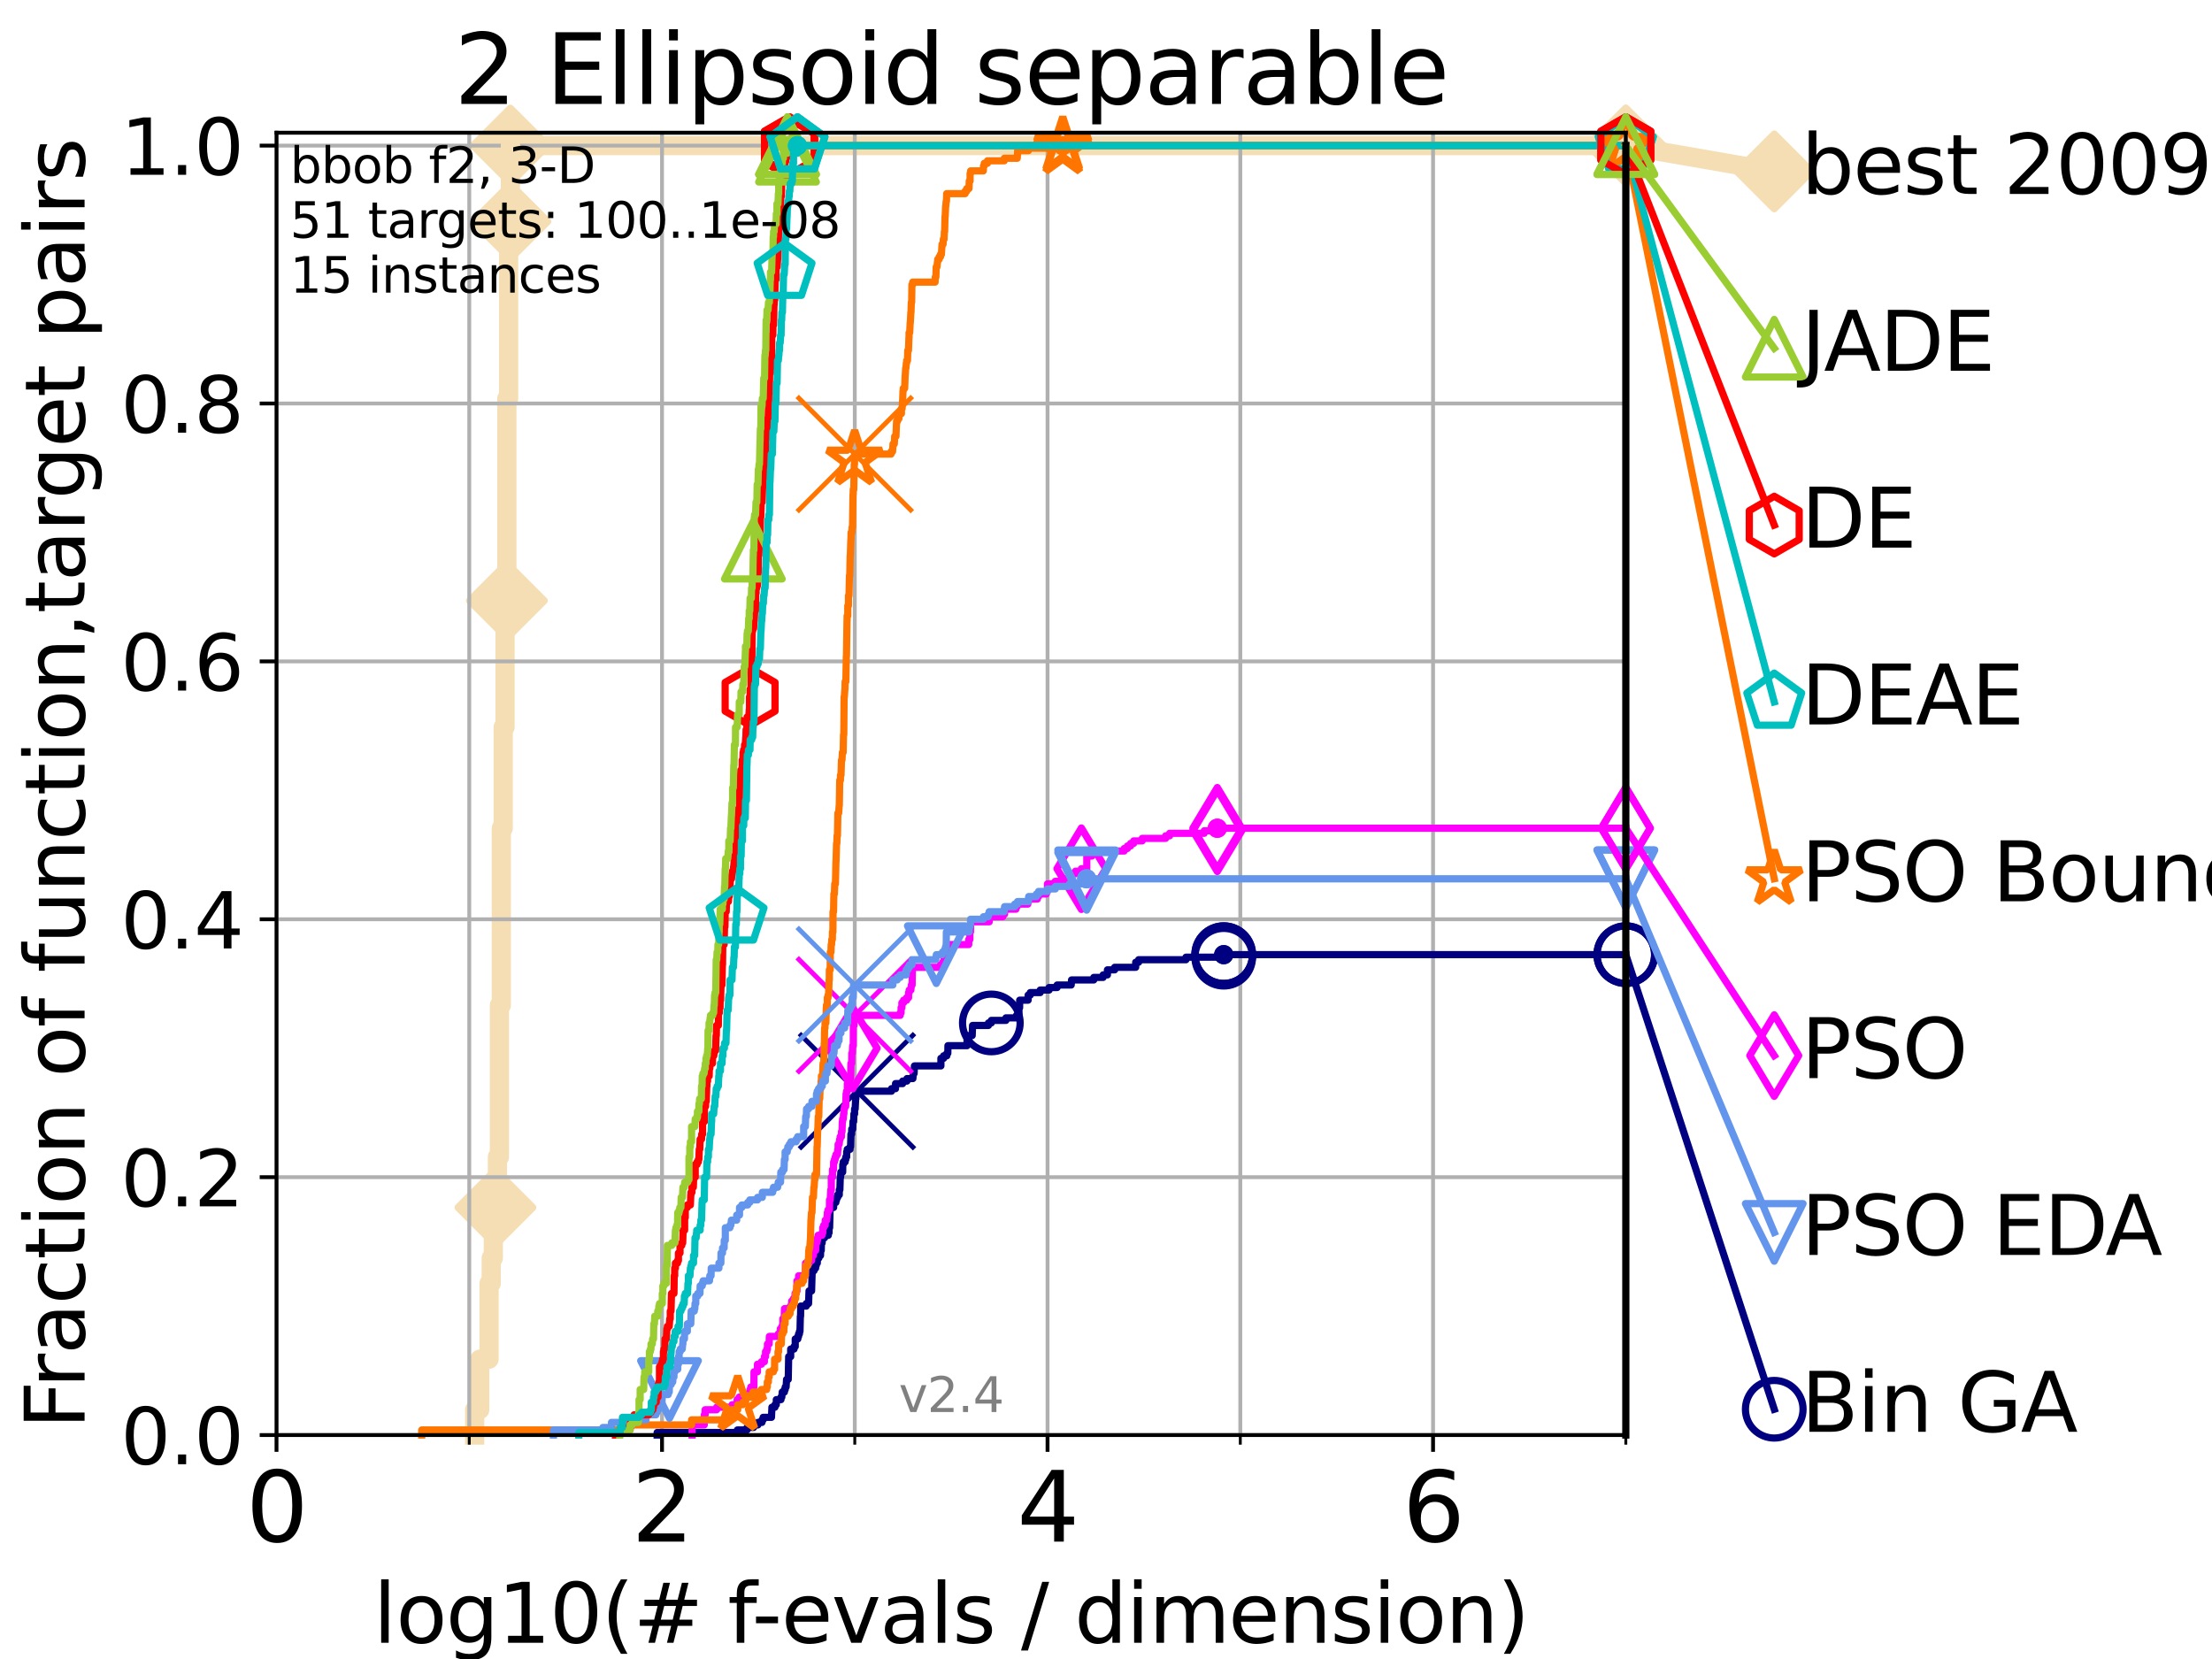 <?xml version="1.0" encoding="utf-8" standalone="no"?>
<!DOCTYPE svg PUBLIC "-//W3C//DTD SVG 1.1//EN"
  "http://www.w3.org/Graphics/SVG/1.1/DTD/svg11.dtd">
<svg height="345.6pt" version="1.1" viewBox="0 0 460.8 345.6" width="460.8pt" xmlns="http://www.w3.org/2000/svg" xmlns:xlink="http://www.w3.org/1999/xlink">
 <defs>
  <style type="text/css">*{stroke-linecap:butt;stroke-linejoin:round;}</style>
 </defs>
 <g id="figure_1">
  <g id="patch_1">
   <path d="M 0 345.6 
L 460.8 345.6 
L 460.8 0 
L 0 0 
z
" style="fill:#ffffff;"/>
  </g>
  <g id="axes_1">
   <g id="patch_2">
    <path d="M 57.6 298.944 
L 338.688 298.944 
L 338.688 27.648 
L 57.6 27.648 
z
" style="fill:#ffffff;"/>
   </g>
   <g id="line2d_1">
    <path d="M 98.881 298.944 
L 98.881 293.677 
L 99.938 293.677 
L 99.938 283.143 
L 101.878 283.143 
L 101.878 267.343 
L 102.331 267.343 
L 102.331 262.076 
L 102.772 262.076 
L 102.772 251.542 
L 103.203 251.542 
L 103.203 246.275 
L 103.623 246.275 
L 103.623 241.009 
L 104.034 241.009 
L 104.034 209.407 
L 104.435 209.407 
L 104.435 172.539 
L 104.826 172.539 
L 104.826 151.472 
L 105.21 151.472 
L 105.21 125.138 
L 105.585 125.138 
L 105.585 83.003 
L 105.952 83.003 
L 105.952 46.135 
L 106.312 46.135 
L 106.312 30.334 
L 338.688 30.334 
" style="fill:none;stroke:#f5deb3;stroke-linecap:square;stroke-width:4;"/>
   </g>
   <g id="line2d_2">
    <defs>
     <path d="M 0 7.778 
L 7.778 0 
L 0 -7.778 
L -7.778 0 
z
" id="mfb3f22ad87" style="stroke:#f5deb3;stroke-linejoin:miter;stroke-width:1.5;"/>
    </defs>
    <g>
     <use style="fill:#f5deb3;stroke:#f5deb3;stroke-linejoin:miter;stroke-width:1.5;" x="103.203" xlink:href="#mfb3f22ad87" y="251.542"/>
     <use style="fill:#f5deb3;stroke:#f5deb3;stroke-linejoin:miter;stroke-width:1.5;" x="105.585" xlink:href="#mfb3f22ad87" y="125.138"/>
     <use style="fill:#f5deb3;stroke:#f5deb3;stroke-linejoin:miter;stroke-width:1.5;" x="106.312" xlink:href="#mfb3f22ad87" y="46.135"/>
     <use style="fill:#f5deb3;stroke:#f5deb3;stroke-linejoin:miter;stroke-width:1.5;" x="106.312" xlink:href="#mfb3f22ad87" y="30.334"/>
     <use style="fill:#f5deb3;stroke:#f5deb3;stroke-linejoin:miter;stroke-width:1.5;" x="338.688" xlink:href="#mfb3f22ad87" y="30.334"/>
    </g>
   </g>
   <g id="line2d_3">
    <path style="fill:none;stroke:#f5deb3;stroke-linecap:square;stroke-width:4;"/>
    <g/>
   </g>
   <g id="line2d_4">
    <path d="M 338.688 30.334 
L 369.608 35.706 
" style="fill:none;stroke:#f5deb3;stroke-linecap:square;stroke-width:4;"/>
    <g>
     <use style="fill:#f5deb3;stroke:#f5deb3;stroke-linejoin:miter;stroke-width:1.5;" x="338.688" xlink:href="#mfb3f22ad87" y="30.334"/>
     <use style="fill:#f5deb3;stroke:#f5deb3;stroke-linejoin:miter;stroke-width:1.5;" x="369.608" xlink:href="#mfb3f22ad87" y="35.706"/>
    </g>
   </g>
   <g id="matplotlib.axis_1">
    <g id="xtick_1">
     <g id="line2d_5">
      <path clip-path="url(#pe9e224f5e1)" d="M 57.6 298.944 
L 57.6 27.648 
" style="fill:none;stroke:#b0b0b0;stroke-linecap:square;stroke-width:0.8;"/>
     </g>
     <g id="line2d_6">
      <defs>
       <path d="M 0 0 
L 0 3.5 
" id="m65536fdbad" style="stroke:#000000;stroke-width:0.8;"/>
      </defs>
      <g>
       <use style="stroke:#000000;stroke-width:0.8;" x="57.6" xlink:href="#m65536fdbad" y="298.944"/>
      </g>
     </g>
     <g id="text_1">
      <!-- 0 -->
      <g transform="translate(51.237 321.141)scale(0.2 -0.2)">
       <defs>
        <path d="M 2034 4250 
Q 1547 4250 1301 3770 
Q 1056 3291 1056 2328 
Q 1056 1369 1301 889 
Q 1547 409 2034 409 
Q 2525 409 2770 889 
Q 3016 1369 3016 2328 
Q 3016 3291 2770 3770 
Q 2525 4250 2034 4250 
z
M 2034 4750 
Q 2819 4750 3233 4129 
Q 3647 3509 3647 2328 
Q 3647 1150 3233 529 
Q 2819 -91 2034 -91 
Q 1250 -91 836 529 
Q 422 1150 422 2328 
Q 422 3509 836 4129 
Q 1250 4750 2034 4750 
z
" id="DejaVuSans-30" transform="scale(0.016)"/>
       </defs>
       <use xlink:href="#DejaVuSans-30"/>
      </g>
     </g>
    </g>
    <g id="xtick_2">
     <g id="line2d_7">
      <path clip-path="url(#pe9e224f5e1)" d="M 137.911 298.944 
L 137.911 27.648 
" style="fill:none;stroke:#b0b0b0;stroke-linecap:square;stroke-width:0.8;"/>
     </g>
     <g id="line2d_8">
      <g>
       <use style="stroke:#000000;stroke-width:0.8;" x="137.911" xlink:href="#m65536fdbad" y="298.944"/>
      </g>
     </g>
     <g id="text_2">
      <!-- 2 -->
      <g transform="translate(131.548 321.141)scale(0.2 -0.2)">
       <defs>
        <path d="M 1228 531 
L 3431 531 
L 3431 0 
L 469 0 
L 469 531 
Q 828 903 1448 1529 
Q 2069 2156 2228 2338 
Q 2531 2678 2651 2914 
Q 2772 3150 2772 3378 
Q 2772 3750 2511 3984 
Q 2250 4219 1831 4219 
Q 1534 4219 1204 4116 
Q 875 4013 500 3803 
L 500 4441 
Q 881 4594 1212 4672 
Q 1544 4750 1819 4750 
Q 2544 4750 2975 4387 
Q 3406 4025 3406 3419 
Q 3406 3131 3298 2873 
Q 3191 2616 2906 2266 
Q 2828 2175 2409 1742 
Q 1991 1309 1228 531 
z
" id="DejaVuSans-32" transform="scale(0.016)"/>
       </defs>
       <use xlink:href="#DejaVuSans-32"/>
      </g>
     </g>
    </g>
    <g id="xtick_3">
     <g id="line2d_9">
      <path clip-path="url(#pe9e224f5e1)" d="M 218.222 298.944 
L 218.222 27.648 
" style="fill:none;stroke:#b0b0b0;stroke-linecap:square;stroke-width:0.8;"/>
     </g>
     <g id="line2d_10">
      <g>
       <use style="stroke:#000000;stroke-width:0.8;" x="218.222" xlink:href="#m65536fdbad" y="298.944"/>
      </g>
     </g>
     <g id="text_3">
      <!-- 4 -->
      <g transform="translate(211.859 321.141)scale(0.2 -0.2)">
       <defs>
        <path d="M 2419 4116 
L 825 1625 
L 2419 1625 
L 2419 4116 
z
M 2253 4666 
L 3047 4666 
L 3047 1625 
L 3713 1625 
L 3713 1100 
L 3047 1100 
L 3047 0 
L 2419 0 
L 2419 1100 
L 313 1100 
L 313 1709 
L 2253 4666 
z
" id="DejaVuSans-34" transform="scale(0.016)"/>
       </defs>
       <use xlink:href="#DejaVuSans-34"/>
      </g>
     </g>
    </g>
    <g id="xtick_4">
     <g id="line2d_11">
      <path clip-path="url(#pe9e224f5e1)" d="M 298.533 298.944 
L 298.533 27.648 
" style="fill:none;stroke:#b0b0b0;stroke-linecap:square;stroke-width:0.8;"/>
     </g>
     <g id="line2d_12">
      <g>
       <use style="stroke:#000000;stroke-width:0.8;" x="298.533" xlink:href="#m65536fdbad" y="298.944"/>
      </g>
     </g>
     <g id="text_4">
      <!-- 6 -->
      <g transform="translate(292.17 321.141)scale(0.2 -0.2)">
       <defs>
        <path d="M 2113 2584 
Q 1688 2584 1439 2293 
Q 1191 2003 1191 1497 
Q 1191 994 1439 701 
Q 1688 409 2113 409 
Q 2538 409 2786 701 
Q 3034 994 3034 1497 
Q 3034 2003 2786 2293 
Q 2538 2584 2113 2584 
z
M 3366 4563 
L 3366 3988 
Q 3128 4100 2886 4159 
Q 2644 4219 2406 4219 
Q 1781 4219 1451 3797 
Q 1122 3375 1075 2522 
Q 1259 2794 1537 2939 
Q 1816 3084 2150 3084 
Q 2853 3084 3261 2657 
Q 3669 2231 3669 1497 
Q 3669 778 3244 343 
Q 2819 -91 2113 -91 
Q 1303 -91 875 529 
Q 447 1150 447 2328 
Q 447 3434 972 4092 
Q 1497 4750 2381 4750 
Q 2619 4750 2861 4703 
Q 3103 4656 3366 4563 
z
" id="DejaVuSans-36" transform="scale(0.016)"/>
       </defs>
       <use xlink:href="#DejaVuSans-36"/>
      </g>
     </g>
    </g>
    <g id="xtick_5">
     <g id="line2d_13">
      <path clip-path="url(#pe9e224f5e1)" d="M 97.755 298.944 
L 97.755 27.648 
" style="fill:none;stroke:#b0b0b0;stroke-linecap:square;stroke-width:0.8;"/>
     </g>
     <g id="line2d_14">
      <defs>
       <path d="M 0 0 
L 0 2 
" id="m41c2757cf5" style="stroke:#000000;stroke-width:0.6;"/>
      </defs>
      <g>
       <use style="stroke:#000000;stroke-width:0.6;" x="97.755" xlink:href="#m41c2757cf5" y="298.944"/>
      </g>
     </g>
    </g>
    <g id="xtick_6">
     <g id="line2d_15">
      <path clip-path="url(#pe9e224f5e1)" d="M 178.066 298.944 
L 178.066 27.648 
" style="fill:none;stroke:#b0b0b0;stroke-linecap:square;stroke-width:0.8;"/>
     </g>
     <g id="line2d_16">
      <g>
       <use style="stroke:#000000;stroke-width:0.6;" x="178.066" xlink:href="#m41c2757cf5" y="298.944"/>
      </g>
     </g>
    </g>
    <g id="xtick_7">
     <g id="line2d_17">
      <path clip-path="url(#pe9e224f5e1)" d="M 258.377 298.944 
L 258.377 27.648 
" style="fill:none;stroke:#b0b0b0;stroke-linecap:square;stroke-width:0.8;"/>
     </g>
     <g id="line2d_18">
      <g>
       <use style="stroke:#000000;stroke-width:0.6;" x="258.377" xlink:href="#m41c2757cf5" y="298.944"/>
      </g>
     </g>
    </g>
    <g id="xtick_8">
     <g id="line2d_19">
      <path clip-path="url(#pe9e224f5e1)" d="M 338.688 298.944 
L 338.688 27.648 
" style="fill:none;stroke:#b0b0b0;stroke-linecap:square;stroke-width:0.8;"/>
     </g>
     <g id="line2d_20">
      <g>
       <use style="stroke:#000000;stroke-width:0.6;" x="338.688" xlink:href="#m41c2757cf5" y="298.944"/>
      </g>
     </g>
    </g>
    <g id="text_5">
     <!-- log10(# f-evals / dimension) -->
     <g transform="translate(77.764 342.218)scale(0.17 -0.17)">
      <defs>
       <path d="M 603 4863 
L 1178 4863 
L 1178 0 
L 603 0 
L 603 4863 
z
" id="DejaVuSans-6c" transform="scale(0.016)"/>
       <path d="M 1959 3097 
Q 1497 3097 1228 2736 
Q 959 2375 959 1747 
Q 959 1119 1226 758 
Q 1494 397 1959 397 
Q 2419 397 2687 759 
Q 2956 1122 2956 1747 
Q 2956 2369 2687 2733 
Q 2419 3097 1959 3097 
z
M 1959 3584 
Q 2709 3584 3137 3096 
Q 3566 2609 3566 1747 
Q 3566 888 3137 398 
Q 2709 -91 1959 -91 
Q 1206 -91 779 398 
Q 353 888 353 1747 
Q 353 2609 779 3096 
Q 1206 3584 1959 3584 
z
" id="DejaVuSans-6f" transform="scale(0.016)"/>
       <path d="M 2906 1791 
Q 2906 2416 2648 2759 
Q 2391 3103 1925 3103 
Q 1463 3103 1205 2759 
Q 947 2416 947 1791 
Q 947 1169 1205 825 
Q 1463 481 1925 481 
Q 2391 481 2648 825 
Q 2906 1169 2906 1791 
z
M 3481 434 
Q 3481 -459 3084 -895 
Q 2688 -1331 1869 -1331 
Q 1566 -1331 1297 -1286 
Q 1028 -1241 775 -1147 
L 775 -588 
Q 1028 -725 1275 -790 
Q 1522 -856 1778 -856 
Q 2344 -856 2625 -561 
Q 2906 -266 2906 331 
L 2906 616 
Q 2728 306 2450 153 
Q 2172 0 1784 0 
Q 1141 0 747 490 
Q 353 981 353 1791 
Q 353 2603 747 3093 
Q 1141 3584 1784 3584 
Q 2172 3584 2450 3431 
Q 2728 3278 2906 2969 
L 2906 3500 
L 3481 3500 
L 3481 434 
z
" id="DejaVuSans-67" transform="scale(0.016)"/>
       <path d="M 794 531 
L 1825 531 
L 1825 4091 
L 703 3866 
L 703 4441 
L 1819 4666 
L 2450 4666 
L 2450 531 
L 3481 531 
L 3481 0 
L 794 0 
L 794 531 
z
" id="DejaVuSans-31" transform="scale(0.016)"/>
       <path d="M 1984 4856 
Q 1566 4138 1362 3434 
Q 1159 2731 1159 2009 
Q 1159 1288 1364 580 
Q 1569 -128 1984 -844 
L 1484 -844 
Q 1016 -109 783 600 
Q 550 1309 550 2009 
Q 550 2706 781 3412 
Q 1013 4119 1484 4856 
L 1984 4856 
z
" id="DejaVuSans-28" transform="scale(0.016)"/>
       <path d="M 3272 2816 
L 2363 2816 
L 2100 1772 
L 3016 1772 
L 3272 2816 
z
M 2803 4594 
L 2478 3297 
L 3391 3297 
L 3719 4594 
L 4219 4594 
L 3897 3297 
L 4872 3297 
L 4872 2816 
L 3775 2816 
L 3519 1772 
L 4513 1772 
L 4513 1294 
L 3397 1294 
L 3072 0 
L 2572 0 
L 2894 1294 
L 1978 1294 
L 1656 0 
L 1153 0 
L 1478 1294 
L 494 1294 
L 494 1772 
L 1594 1772 
L 1856 2816 
L 850 2816 
L 850 3297 
L 1978 3297 
L 2297 4594 
L 2803 4594 
z
" id="DejaVuSans-23" transform="scale(0.016)"/>
       <path id="DejaVuSans-20" transform="scale(0.016)"/>
       <path d="M 2375 4863 
L 2375 4384 
L 1825 4384 
Q 1516 4384 1395 4259 
Q 1275 4134 1275 3809 
L 1275 3500 
L 2222 3500 
L 2222 3053 
L 1275 3053 
L 1275 0 
L 697 0 
L 697 3053 
L 147 3053 
L 147 3500 
L 697 3500 
L 697 3744 
Q 697 4328 969 4595 
Q 1241 4863 1831 4863 
L 2375 4863 
z
" id="DejaVuSans-66" transform="scale(0.016)"/>
       <path d="M 313 2009 
L 1997 2009 
L 1997 1497 
L 313 1497 
L 313 2009 
z
" id="DejaVuSans-2d" transform="scale(0.016)"/>
       <path d="M 3597 1894 
L 3597 1613 
L 953 1613 
Q 991 1019 1311 708 
Q 1631 397 2203 397 
Q 2534 397 2845 478 
Q 3156 559 3463 722 
L 3463 178 
Q 3153 47 2828 -22 
Q 2503 -91 2169 -91 
Q 1331 -91 842 396 
Q 353 884 353 1716 
Q 353 2575 817 3079 
Q 1281 3584 2069 3584 
Q 2775 3584 3186 3129 
Q 3597 2675 3597 1894 
z
M 3022 2063 
Q 3016 2534 2758 2815 
Q 2500 3097 2075 3097 
Q 1594 3097 1305 2825 
Q 1016 2553 972 2059 
L 3022 2063 
z
" id="DejaVuSans-65" transform="scale(0.016)"/>
       <path d="M 191 3500 
L 800 3500 
L 1894 563 
L 2988 3500 
L 3597 3500 
L 2284 0 
L 1503 0 
L 191 3500 
z
" id="DejaVuSans-76" transform="scale(0.016)"/>
       <path d="M 2194 1759 
Q 1497 1759 1228 1600 
Q 959 1441 959 1056 
Q 959 750 1161 570 
Q 1363 391 1709 391 
Q 2188 391 2477 730 
Q 2766 1069 2766 1631 
L 2766 1759 
L 2194 1759 
z
M 3341 1997 
L 3341 0 
L 2766 0 
L 2766 531 
Q 2569 213 2275 61 
Q 1981 -91 1556 -91 
Q 1019 -91 701 211 
Q 384 513 384 1019 
Q 384 1609 779 1909 
Q 1175 2209 1959 2209 
L 2766 2209 
L 2766 2266 
Q 2766 2663 2505 2880 
Q 2244 3097 1772 3097 
Q 1472 3097 1187 3025 
Q 903 2953 641 2809 
L 641 3341 
Q 956 3463 1253 3523 
Q 1550 3584 1831 3584 
Q 2591 3584 2966 3190 
Q 3341 2797 3341 1997 
z
" id="DejaVuSans-61" transform="scale(0.016)"/>
       <path d="M 2834 3397 
L 2834 2853 
Q 2591 2978 2328 3040 
Q 2066 3103 1784 3103 
Q 1356 3103 1142 2972 
Q 928 2841 928 2578 
Q 928 2378 1081 2264 
Q 1234 2150 1697 2047 
L 1894 2003 
Q 2506 1872 2764 1633 
Q 3022 1394 3022 966 
Q 3022 478 2636 193 
Q 2250 -91 1575 -91 
Q 1294 -91 989 -36 
Q 684 19 347 128 
L 347 722 
Q 666 556 975 473 
Q 1284 391 1588 391 
Q 1994 391 2212 530 
Q 2431 669 2431 922 
Q 2431 1156 2273 1281 
Q 2116 1406 1581 1522 
L 1381 1569 
Q 847 1681 609 1914 
Q 372 2147 372 2553 
Q 372 3047 722 3315 
Q 1072 3584 1716 3584 
Q 2034 3584 2315 3537 
Q 2597 3491 2834 3397 
z
" id="DejaVuSans-73" transform="scale(0.016)"/>
       <path d="M 1625 4666 
L 2156 4666 
L 531 -594 
L 0 -594 
L 1625 4666 
z
" id="DejaVuSans-2f" transform="scale(0.016)"/>
       <path d="M 2906 2969 
L 2906 4863 
L 3481 4863 
L 3481 0 
L 2906 0 
L 2906 525 
Q 2725 213 2448 61 
Q 2172 -91 1784 -91 
Q 1150 -91 751 415 
Q 353 922 353 1747 
Q 353 2572 751 3078 
Q 1150 3584 1784 3584 
Q 2172 3584 2448 3432 
Q 2725 3281 2906 2969 
z
M 947 1747 
Q 947 1113 1208 752 
Q 1469 391 1925 391 
Q 2381 391 2643 752 
Q 2906 1113 2906 1747 
Q 2906 2381 2643 2742 
Q 2381 3103 1925 3103 
Q 1469 3103 1208 2742 
Q 947 2381 947 1747 
z
" id="DejaVuSans-64" transform="scale(0.016)"/>
       <path d="M 603 3500 
L 1178 3500 
L 1178 0 
L 603 0 
L 603 3500 
z
M 603 4863 
L 1178 4863 
L 1178 4134 
L 603 4134 
L 603 4863 
z
" id="DejaVuSans-69" transform="scale(0.016)"/>
       <path d="M 3328 2828 
Q 3544 3216 3844 3400 
Q 4144 3584 4550 3584 
Q 5097 3584 5394 3201 
Q 5691 2819 5691 2113 
L 5691 0 
L 5113 0 
L 5113 2094 
Q 5113 2597 4934 2840 
Q 4756 3084 4391 3084 
Q 3944 3084 3684 2787 
Q 3425 2491 3425 1978 
L 3425 0 
L 2847 0 
L 2847 2094 
Q 2847 2600 2669 2842 
Q 2491 3084 2119 3084 
Q 1678 3084 1418 2786 
Q 1159 2488 1159 1978 
L 1159 0 
L 581 0 
L 581 3500 
L 1159 3500 
L 1159 2956 
Q 1356 3278 1631 3431 
Q 1906 3584 2284 3584 
Q 2666 3584 2933 3390 
Q 3200 3197 3328 2828 
z
" id="DejaVuSans-6d" transform="scale(0.016)"/>
       <path d="M 3513 2113 
L 3513 0 
L 2938 0 
L 2938 2094 
Q 2938 2591 2744 2837 
Q 2550 3084 2163 3084 
Q 1697 3084 1428 2787 
Q 1159 2491 1159 1978 
L 1159 0 
L 581 0 
L 581 3500 
L 1159 3500 
L 1159 2956 
Q 1366 3272 1645 3428 
Q 1925 3584 2291 3584 
Q 2894 3584 3203 3211 
Q 3513 2838 3513 2113 
z
" id="DejaVuSans-6e" transform="scale(0.016)"/>
       <path d="M 513 4856 
L 1013 4856 
Q 1481 4119 1714 3412 
Q 1947 2706 1947 2009 
Q 1947 1309 1714 600 
Q 1481 -109 1013 -844 
L 513 -844 
Q 928 -128 1133 580 
Q 1338 1288 1338 2009 
Q 1338 2731 1133 3434 
Q 928 4138 513 4856 
z
" id="DejaVuSans-29" transform="scale(0.016)"/>
      </defs>
      <use xlink:href="#DejaVuSans-6c"/>
      <use x="27.783" xlink:href="#DejaVuSans-6f"/>
      <use x="88.965" xlink:href="#DejaVuSans-67"/>
      <use x="152.441" xlink:href="#DejaVuSans-31"/>
      <use x="216.064" xlink:href="#DejaVuSans-30"/>
      <use x="279.688" xlink:href="#DejaVuSans-28"/>
      <use x="318.701" xlink:href="#DejaVuSans-23"/>
      <use x="402.49" xlink:href="#DejaVuSans-20"/>
      <use x="434.277" xlink:href="#DejaVuSans-66"/>
      <use x="463.982" xlink:href="#DejaVuSans-2d"/>
      <use x="500.066" xlink:href="#DejaVuSans-65"/>
      <use x="561.59" xlink:href="#DejaVuSans-76"/>
      <use x="620.77" xlink:href="#DejaVuSans-61"/>
      <use x="682.049" xlink:href="#DejaVuSans-6c"/>
      <use x="709.832" xlink:href="#DejaVuSans-73"/>
      <use x="761.932" xlink:href="#DejaVuSans-20"/>
      <use x="793.719" xlink:href="#DejaVuSans-2f"/>
      <use x="827.41" xlink:href="#DejaVuSans-20"/>
      <use x="859.197" xlink:href="#DejaVuSans-64"/>
      <use x="922.674" xlink:href="#DejaVuSans-69"/>
      <use x="950.457" xlink:href="#DejaVuSans-6d"/>
      <use x="1047.869" xlink:href="#DejaVuSans-65"/>
      <use x="1109.393" xlink:href="#DejaVuSans-6e"/>
      <use x="1172.771" xlink:href="#DejaVuSans-73"/>
      <use x="1224.871" xlink:href="#DejaVuSans-69"/>
      <use x="1252.654" xlink:href="#DejaVuSans-6f"/>
      <use x="1313.836" xlink:href="#DejaVuSans-6e"/>
      <use x="1377.215" xlink:href="#DejaVuSans-29"/>
     </g>
    </g>
   </g>
   <g id="matplotlib.axis_2">
    <g id="ytick_1">
     <g id="line2d_21">
      <path clip-path="url(#pe9e224f5e1)" d="M 57.6 298.944 
L 338.688 298.944 
" style="fill:none;stroke:#b0b0b0;stroke-linecap:square;stroke-width:0.8;"/>
     </g>
     <g id="line2d_22">
      <defs>
       <path d="M 0 0 
L -3.5 0 
" id="mf4914a7957" style="stroke:#000000;stroke-width:0.8;"/>
      </defs>
      <g>
       <use style="stroke:#000000;stroke-width:0.8;" x="57.6" xlink:href="#mf4914a7957" y="298.944"/>
      </g>
     </g>
     <g id="text_6">
      <!-- 0.0 -->
      <g transform="translate(25.155 305.023)scale(0.16 -0.16)">
       <defs>
        <path d="M 684 794 
L 1344 794 
L 1344 0 
L 684 0 
L 684 794 
z
" id="DejaVuSans-2e" transform="scale(0.016)"/>
       </defs>
       <use xlink:href="#DejaVuSans-30"/>
       <use x="63.623" xlink:href="#DejaVuSans-2e"/>
       <use x="95.41" xlink:href="#DejaVuSans-30"/>
      </g>
     </g>
    </g>
    <g id="ytick_2">
     <g id="line2d_23">
      <path clip-path="url(#pe9e224f5e1)" d="M 57.6 245.222 
L 338.688 245.222 
" style="fill:none;stroke:#b0b0b0;stroke-linecap:square;stroke-width:0.8;"/>
     </g>
     <g id="line2d_24">
      <g>
       <use style="stroke:#000000;stroke-width:0.8;" x="57.6" xlink:href="#mf4914a7957" y="245.222"/>
      </g>
     </g>
     <g id="text_7">
      <!-- 0.2 -->
      <g transform="translate(25.155 251.301)scale(0.16 -0.16)">
       <use xlink:href="#DejaVuSans-30"/>
       <use x="63.623" xlink:href="#DejaVuSans-2e"/>
       <use x="95.41" xlink:href="#DejaVuSans-32"/>
      </g>
     </g>
    </g>
    <g id="ytick_3">
     <g id="line2d_25">
      <path clip-path="url(#pe9e224f5e1)" d="M 57.6 191.5 
L 338.688 191.5 
" style="fill:none;stroke:#b0b0b0;stroke-linecap:square;stroke-width:0.8;"/>
     </g>
     <g id="line2d_26">
      <g>
       <use style="stroke:#000000;stroke-width:0.8;" x="57.6" xlink:href="#mf4914a7957" y="191.5"/>
      </g>
     </g>
     <g id="text_8">
      <!-- 0.4 -->
      <g transform="translate(25.155 197.579)scale(0.16 -0.16)">
       <use xlink:href="#DejaVuSans-30"/>
       <use x="63.623" xlink:href="#DejaVuSans-2e"/>
       <use x="95.41" xlink:href="#DejaVuSans-34"/>
      </g>
     </g>
    </g>
    <g id="ytick_4">
     <g id="line2d_27">
      <path clip-path="url(#pe9e224f5e1)" d="M 57.6 137.778 
L 338.688 137.778 
" style="fill:none;stroke:#b0b0b0;stroke-linecap:square;stroke-width:0.8;"/>
     </g>
     <g id="line2d_28">
      <g>
       <use style="stroke:#000000;stroke-width:0.8;" x="57.6" xlink:href="#mf4914a7957" y="137.778"/>
      </g>
     </g>
     <g id="text_9">
      <!-- 0.6 -->
      <g transform="translate(25.155 143.857)scale(0.16 -0.16)">
       <use xlink:href="#DejaVuSans-30"/>
       <use x="63.623" xlink:href="#DejaVuSans-2e"/>
       <use x="95.41" xlink:href="#DejaVuSans-36"/>
      </g>
     </g>
    </g>
    <g id="ytick_5">
     <g id="line2d_29">
      <path clip-path="url(#pe9e224f5e1)" d="M 57.6 84.056 
L 338.688 84.056 
" style="fill:none;stroke:#b0b0b0;stroke-linecap:square;stroke-width:0.8;"/>
     </g>
     <g id="line2d_30">
      <g>
       <use style="stroke:#000000;stroke-width:0.8;" x="57.6" xlink:href="#mf4914a7957" y="84.056"/>
      </g>
     </g>
     <g id="text_10">
      <!-- 0.8 -->
      <g transform="translate(25.155 90.135)scale(0.16 -0.16)">
       <defs>
        <path d="M 2034 2216 
Q 1584 2216 1326 1975 
Q 1069 1734 1069 1313 
Q 1069 891 1326 650 
Q 1584 409 2034 409 
Q 2484 409 2743 651 
Q 3003 894 3003 1313 
Q 3003 1734 2745 1975 
Q 2488 2216 2034 2216 
z
M 1403 2484 
Q 997 2584 770 2862 
Q 544 3141 544 3541 
Q 544 4100 942 4425 
Q 1341 4750 2034 4750 
Q 2731 4750 3128 4425 
Q 3525 4100 3525 3541 
Q 3525 3141 3298 2862 
Q 3072 2584 2669 2484 
Q 3125 2378 3379 2068 
Q 3634 1759 3634 1313 
Q 3634 634 3220 271 
Q 2806 -91 2034 -91 
Q 1263 -91 848 271 
Q 434 634 434 1313 
Q 434 1759 690 2068 
Q 947 2378 1403 2484 
z
M 1172 3481 
Q 1172 3119 1398 2916 
Q 1625 2713 2034 2713 
Q 2441 2713 2670 2916 
Q 2900 3119 2900 3481 
Q 2900 3844 2670 4047 
Q 2441 4250 2034 4250 
Q 1625 4250 1398 4047 
Q 1172 3844 1172 3481 
z
" id="DejaVuSans-38" transform="scale(0.016)"/>
       </defs>
       <use xlink:href="#DejaVuSans-30"/>
       <use x="63.623" xlink:href="#DejaVuSans-2e"/>
       <use x="95.41" xlink:href="#DejaVuSans-38"/>
      </g>
     </g>
    </g>
    <g id="ytick_6">
     <g id="line2d_31">
      <path clip-path="url(#pe9e224f5e1)" d="M 57.6 30.334 
L 338.688 30.334 
" style="fill:none;stroke:#b0b0b0;stroke-linecap:square;stroke-width:0.8;"/>
     </g>
     <g id="line2d_32">
      <g>
       <use style="stroke:#000000;stroke-width:0.8;" x="57.6" xlink:href="#mf4914a7957" y="30.334"/>
      </g>
     </g>
     <g id="text_11">
      <!-- 1.0 -->
      <g transform="translate(25.155 36.413)scale(0.16 -0.16)">
       <use xlink:href="#DejaVuSans-31"/>
       <use x="63.623" xlink:href="#DejaVuSans-2e"/>
       <use x="95.41" xlink:href="#DejaVuSans-30"/>
      </g>
     </g>
    </g>
    <g id="text_12">
     <!-- Fraction of function,target pairs -->
     <g transform="translate(17.62 297.681)rotate(-90)scale(0.17 -0.17)">
      <defs>
       <path d="M 628 4666 
L 3309 4666 
L 3309 4134 
L 1259 4134 
L 1259 2759 
L 3109 2759 
L 3109 2228 
L 1259 2228 
L 1259 0 
L 628 0 
L 628 4666 
z
" id="DejaVuSans-46" transform="scale(0.016)"/>
       <path d="M 2631 2963 
Q 2534 3019 2420 3045 
Q 2306 3072 2169 3072 
Q 1681 3072 1420 2755 
Q 1159 2438 1159 1844 
L 1159 0 
L 581 0 
L 581 3500 
L 1159 3500 
L 1159 2956 
Q 1341 3275 1631 3429 
Q 1922 3584 2338 3584 
Q 2397 3584 2469 3576 
Q 2541 3569 2628 3553 
L 2631 2963 
z
" id="DejaVuSans-72" transform="scale(0.016)"/>
       <path d="M 3122 3366 
L 3122 2828 
Q 2878 2963 2633 3030 
Q 2388 3097 2138 3097 
Q 1578 3097 1268 2742 
Q 959 2388 959 1747 
Q 959 1106 1268 751 
Q 1578 397 2138 397 
Q 2388 397 2633 464 
Q 2878 531 3122 666 
L 3122 134 
Q 2881 22 2623 -34 
Q 2366 -91 2075 -91 
Q 1284 -91 818 406 
Q 353 903 353 1747 
Q 353 2603 823 3093 
Q 1294 3584 2113 3584 
Q 2378 3584 2631 3529 
Q 2884 3475 3122 3366 
z
" id="DejaVuSans-63" transform="scale(0.016)"/>
       <path d="M 1172 4494 
L 1172 3500 
L 2356 3500 
L 2356 3053 
L 1172 3053 
L 1172 1153 
Q 1172 725 1289 603 
Q 1406 481 1766 481 
L 2356 481 
L 2356 0 
L 1766 0 
Q 1100 0 847 248 
Q 594 497 594 1153 
L 594 3053 
L 172 3053 
L 172 3500 
L 594 3500 
L 594 4494 
L 1172 4494 
z
" id="DejaVuSans-74" transform="scale(0.016)"/>
       <path d="M 544 1381 
L 544 3500 
L 1119 3500 
L 1119 1403 
Q 1119 906 1312 657 
Q 1506 409 1894 409 
Q 2359 409 2629 706 
Q 2900 1003 2900 1516 
L 2900 3500 
L 3475 3500 
L 3475 0 
L 2900 0 
L 2900 538 
Q 2691 219 2414 64 
Q 2138 -91 1772 -91 
Q 1169 -91 856 284 
Q 544 659 544 1381 
z
M 1991 3584 
L 1991 3584 
z
" id="DejaVuSans-75" transform="scale(0.016)"/>
       <path d="M 750 794 
L 1409 794 
L 1409 256 
L 897 -744 
L 494 -744 
L 750 256 
L 750 794 
z
" id="DejaVuSans-2c" transform="scale(0.016)"/>
       <path d="M 1159 525 
L 1159 -1331 
L 581 -1331 
L 581 3500 
L 1159 3500 
L 1159 2969 
Q 1341 3281 1617 3432 
Q 1894 3584 2278 3584 
Q 2916 3584 3314 3078 
Q 3713 2572 3713 1747 
Q 3713 922 3314 415 
Q 2916 -91 2278 -91 
Q 1894 -91 1617 61 
Q 1341 213 1159 525 
z
M 3116 1747 
Q 3116 2381 2855 2742 
Q 2594 3103 2138 3103 
Q 1681 3103 1420 2742 
Q 1159 2381 1159 1747 
Q 1159 1113 1420 752 
Q 1681 391 2138 391 
Q 2594 391 2855 752 
Q 3116 1113 3116 1747 
z
" id="DejaVuSans-70" transform="scale(0.016)"/>
      </defs>
      <use xlink:href="#DejaVuSans-46"/>
      <use x="50.27" xlink:href="#DejaVuSans-72"/>
      <use x="91.383" xlink:href="#DejaVuSans-61"/>
      <use x="152.662" xlink:href="#DejaVuSans-63"/>
      <use x="207.643" xlink:href="#DejaVuSans-74"/>
      <use x="246.852" xlink:href="#DejaVuSans-69"/>
      <use x="274.635" xlink:href="#DejaVuSans-6f"/>
      <use x="335.816" xlink:href="#DejaVuSans-6e"/>
      <use x="399.195" xlink:href="#DejaVuSans-20"/>
      <use x="430.982" xlink:href="#DejaVuSans-6f"/>
      <use x="492.164" xlink:href="#DejaVuSans-66"/>
      <use x="527.369" xlink:href="#DejaVuSans-20"/>
      <use x="559.156" xlink:href="#DejaVuSans-66"/>
      <use x="594.361" xlink:href="#DejaVuSans-75"/>
      <use x="657.74" xlink:href="#DejaVuSans-6e"/>
      <use x="721.119" xlink:href="#DejaVuSans-63"/>
      <use x="776.1" xlink:href="#DejaVuSans-74"/>
      <use x="815.309" xlink:href="#DejaVuSans-69"/>
      <use x="843.092" xlink:href="#DejaVuSans-6f"/>
      <use x="904.273" xlink:href="#DejaVuSans-6e"/>
      <use x="967.652" xlink:href="#DejaVuSans-2c"/>
      <use x="999.439" xlink:href="#DejaVuSans-74"/>
      <use x="1038.648" xlink:href="#DejaVuSans-61"/>
      <use x="1099.928" xlink:href="#DejaVuSans-72"/>
      <use x="1139.291" xlink:href="#DejaVuSans-67"/>
      <use x="1202.768" xlink:href="#DejaVuSans-65"/>
      <use x="1264.291" xlink:href="#DejaVuSans-74"/>
      <use x="1303.5" xlink:href="#DejaVuSans-20"/>
      <use x="1335.287" xlink:href="#DejaVuSans-70"/>
      <use x="1398.764" xlink:href="#DejaVuSans-61"/>
      <use x="1460.043" xlink:href="#DejaVuSans-69"/>
      <use x="1487.826" xlink:href="#DejaVuSans-72"/>
      <use x="1528.939" xlink:href="#DejaVuSans-73"/>
     </g>
    </g>
   </g>
   <g id="line2d_33">
    <defs>
     <path d="M 0 1.5 
C 0.398 1.5 0.779 1.342 1.061 1.061 
C 1.342 0.779 1.5 0.398 1.5 0 
C 1.5 -0.398 1.342 -0.779 1.061 -1.061 
C 0.779 -1.342 0.398 -1.5 0 -1.5 
C -0.398 -1.5 -0.779 -1.342 -1.061 -1.061 
C -1.342 -0.779 -1.5 -0.398 -1.5 0 
C -1.5 0.398 -1.342 0.779 -1.061 1.061 
C -0.779 1.342 -0.398 1.5 0 1.5 
z
" id="mae1a70a615" style="stroke:#f5deb3;"/>
    </defs>
    <g>
     <use style="fill:#f5deb3;stroke:#f5deb3;" x="106.312" xlink:href="#mae1a70a615" y="30.334"/>
     <use style="fill:#f5deb3;stroke:#f5deb3;" x="106.312" xlink:href="#mae1a70a615" y="30.334"/>
    </g>
   </g>
   <g id="line2d_34">
    <defs>
     <path d="M 0 1.5 
C 0.398 1.5 0.779 1.342 1.061 1.061 
C 1.342 0.779 1.5 0.398 1.5 0 
C 1.5 -0.398 1.342 -0.779 1.061 -1.061 
C 0.779 -1.342 0.398 -1.5 0 -1.5 
C -0.398 -1.5 -0.779 -1.342 -1.061 -1.061 
C -1.342 -0.779 -1.5 -0.398 -1.5 0 
C -1.5 0.398 -1.342 0.779 -1.061 1.061 
C -0.779 1.342 -0.398 1.5 0 1.5 
z
" id="mce8e850f38" style="stroke:#000080;"/>
    </defs>
    <g>
     <use style="fill:#000080;stroke:#000080;" x="254.923" xlink:href="#mce8e850f38" y="198.874"/>
     <use style="fill:#000080;stroke:#000080;" x="254.923" xlink:href="#mce8e850f38" y="198.874"/>
    </g>
   </g>
   <g id="line2d_35">
    <path d="M 136.894 298.944 
L 136.894 298.417 
L 153.609 298.417 
L 153.609 297.891 
L 155.616 297.891 
L 155.616 297.364 
L 156.992 297.364 
L 156.992 296.837 
L 157.884 296.837 
L 157.884 296.311 
L 158.732 296.311 
L 158.732 295.784 
L 158.977 295.784 
L 158.977 295.257 
L 160.712 295.257 
L 160.806 293.15 
L 161.435 293.15 
L 161.435 292.624 
L 161.72 292.624 
L 161.72 291.57 
L 162.687 291.57 
L 162.687 291.044 
L 162.868 291.044 
L 162.952 289.99 
L 163.402 289.99 
L 163.402 289.464 
L 163.576 289.464 
L 163.576 288.937 
L 163.762 288.937 
L 163.854 287.357 
L 164.205 287.357 
L 164.295 282.617 
L 164.713 282.617 
L 164.713 281.037 
L 165.411 281.037 
L 165.411 280.51 
L 165.662 280.51 
L 165.662 278.93 
L 166.198 278.93 
L 166.198 278.403 
L 166.358 278.403 
L 166.358 277.877 
L 166.539 277.877 
L 166.539 277.35 
L 166.651 277.35 
L 166.729 274.19 
L 166.774 274.19 
L 166.807 272.083 
L 167.965 272.083 
L 167.965 271.556 
L 168.436 271.556 
L 168.537 268.923 
L 169.07 268.923 
L 169.177 265.236 
L 169.226 265.236 
L 169.226 264.709 
L 169.579 264.709 
L 169.579 264.183 
L 169.907 264.183 
L 169.907 263.656 
L 170.027 263.656 
L 170.027 263.129 
L 170.256 263.129 
L 170.292 262.076 
L 170.589 262.076 
L 170.589 261.549 
L 170.925 261.549 
L 170.96 260.496 
L 171.082 260.496 
L 171.117 258.916 
L 171.272 258.916 
L 171.315 257.862 
L 171.78 257.862 
L 171.78 257.336 
L 172.554 257.336 
L 172.554 256.809 
L 172.705 256.809 
L 172.721 255.756 
L 172.823 255.756 
L 172.933 251.542 
L 173.659 251.542 
L 173.659 250.489 
L 174.124 250.489 
L 174.124 249.962 
L 174.276 249.962 
L 174.276 249.436 
L 174.506 249.436 
L 174.506 248.909 
L 174.838 248.909 
L 174.838 247.855 
L 174.963 247.855 
L 175.046 245.222 
L 175.115 245.222 
L 175.164 244.169 
L 175.544 244.169 
L 175.564 242.589 
L 175.664 242.589 
L 175.664 242.062 
L 176.054 242.062 
L 176.054 241.535 
L 176.203 241.535 
L 176.203 241.009 
L 176.377 241.009 
L 176.377 239.955 
L 176.492 239.955 
L 176.492 239.428 
L 177.074 239.428 
L 177.074 238.902 
L 177.19 238.902 
L 177.269 236.268 
L 177.403 236.268 
L 177.427 235.215 
L 177.637 235.215 
L 177.69 233.635 
L 177.826 233.635 
L 177.891 232.055 
L 178.026 232.055 
L 178.026 231.001 
L 178.147 231.001 
L 178.251 228.895 
L 178.292 228.895 
L 178.297 227.315 
L 185.717 227.315 
L 185.717 226.788 
L 186.555 226.788 
L 186.555 225.735 
L 188.037 225.735 
L 188.037 225.208 
L 188.939 225.208 
L 188.939 224.681 
L 190.172 224.681 
L 190.264 223.628 
L 190.423 223.628 
L 190.494 222.048 
L 196.008 222.048 
L 196.008 220.468 
L 196.572 220.468 
L 196.572 219.941 
L 197.247 219.941 
L 197.247 219.414 
L 197.451 219.414 
L 197.472 217.834 
L 201.458 217.834 
L 201.458 216.254 
L 201.845 216.254 
L 201.845 215.728 
L 202.525 215.728 
L 202.603 213.621 
L 205.91 213.621 
L 205.91 213.094 
L 206.513 213.094 
L 206.513 212.567 
L 209.552 212.567 
L 209.552 212.041 
L 211.758 212.041 
L 211.758 211.514 
L 212.271 211.514 
L 212.271 209.934 
L 212.402 209.934 
L 212.417 208.354 
L 214.176 208.354 
L 214.176 207.301 
L 214.623 207.301 
L 214.623 206.774 
L 216.695 206.774 
L 216.695 206.247 
L 218.547 206.247 
L 218.547 205.721 
L 220.22 205.721 
L 220.22 205.194 
L 223.152 205.194 
L 223.222 204.141 
L 227.853 204.141 
L 227.853 203.614 
L 229.801 203.614 
L 229.801 203.087 
L 230.699 203.087 
L 230.699 202.034 
L 232.206 202.034 
L 232.206 201.507 
L 236.585 201.507 
L 236.585 200.454 
L 237.199 200.454 
L 237.199 199.927 
L 247.063 199.927 
L 247.063 199.4 
L 254.923 199.4 
L 254.923 198.874 
L 338.688 198.874 
L 338.688 198.874 
" style="fill:none;stroke:#000080;stroke-linecap:square;stroke-width:1.5;"/>
   </g>
   <g id="line2d_36">
    <defs>
     <path d="M 0 6 
C 1.591 6 3.117 5.368 4.243 4.243 
C 5.368 3.117 6 1.591 6 0 
C 6 -1.591 5.368 -3.117 4.243 -4.243 
C 3.117 -5.368 1.591 -6 0 -6 
C -1.591 -6 -3.117 -5.368 -4.243 -4.243 
C -5.368 -3.117 -6 -1.591 -6 0 
C -6 1.591 -5.368 3.117 -4.243 4.243 
C -3.117 5.368 -1.591 6 0 6 
z
" id="m5f483b5f5c" style="stroke:#000080;stroke-width:1.5;"/>
    </defs>
    <g>
     <use style="fill-opacity:0;stroke:#000080;stroke-width:1.5;" x="206.513" xlink:href="#m5f483b5f5c" y="213.094"/>
     <use style="fill-opacity:0;stroke:#000080;stroke-width:1.5;" x="254.923" xlink:href="#m5f483b5f5c" y="199.4"/>
     <use style="fill-opacity:0;stroke:#000080;stroke-width:1.5;" x="254.923" xlink:href="#m5f483b5f5c" y="198.874"/>
     <use style="fill-opacity:0;stroke:#000080;stroke-width:1.5;" x="254.923" xlink:href="#m5f483b5f5c" y="198.874"/>
     <use style="fill-opacity:0;stroke:#000080;stroke-width:1.5;" x="338.688" xlink:href="#m5f483b5f5c" y="198.874"/>
    </g>
   </g>
   <g id="line2d_37">
    <path style="fill:none;stroke:#000080;stroke-linecap:square;stroke-width:1.5;"/>
    <g/>
   </g>
   <g id="line2d_38">
    <path clip-path="url(#pe9e224f5e1)" d="M 178.52 227.315 
" style="fill:none;stroke:#000080;stroke-linecap:square;stroke-width:1.5;"/>
    <defs>
     <path d="M -12 12 
L 12 -12 
M -12 -12 
L 12 12 
" id="m4f24d92285" style="stroke:#000080;"/>
    </defs>
    <g clip-path="url(#pe9e224f5e1)">
     <use style="fill:#000080;stroke:#000080;" x="178.52" xlink:href="#m4f24d92285" y="227.315"/>
    </g>
   </g>
   <g id="line2d_39">
    <defs>
     <path d="M 0 1.5 
C 0.398 1.5 0.779 1.342 1.061 1.061 
C 1.342 0.779 1.5 0.398 1.5 0 
C 1.5 -0.398 1.342 -0.779 1.061 -1.061 
C 0.779 -1.342 0.398 -1.5 0 -1.5 
C -0.398 -1.5 -0.779 -1.342 -1.061 -1.061 
C -1.342 -0.779 -1.5 -0.398 -1.5 0 
C -1.5 0.398 -1.342 0.779 -1.061 1.061 
C -0.779 1.342 -0.398 1.5 0 1.5 
z
" id="m36905ca28b" style="stroke:#ff00ff;"/>
    </defs>
    <g>
     <use style="fill:#ff00ff;stroke:#ff00ff;" x="253.587" xlink:href="#m36905ca28b" y="172.539"/>
     <use style="fill:#ff00ff;stroke:#ff00ff;" x="253.587" xlink:href="#m36905ca28b" y="172.539"/>
    </g>
   </g>
   <g id="line2d_40">
    <path d="M 144.189 298.944 
L 144.189 296.837 
L 146.714 296.837 
L 146.714 294.731 
L 146.889 294.731 
L 146.889 293.677 
L 149.287 293.677 
L 149.287 293.15 
L 152.512 293.15 
L 152.512 292.624 
L 153.562 292.624 
L 153.562 291.57 
L 153.983 291.57 
L 153.983 291.044 
L 155.531 291.044 
L 155.531 290.517 
L 156.114 290.517 
L 156.114 289.99 
L 156.236 289.99 
L 156.236 289.464 
L 156.418 289.464 
L 156.418 288.937 
L 157.05 288.937 
L 157.07 285.777 
L 157.791 285.777 
L 157.791 284.197 
L 158.626 284.197 
L 158.626 283.67 
L 159.236 283.67 
L 159.236 282.617 
L 159.473 282.617 
L 159.473 281.563 
L 159.742 281.563 
L 159.742 281.037 
L 159.874 281.037 
L 159.874 279.983 
L 160.217 279.983 
L 160.266 278.403 
L 162.13 278.403 
L 162.13 277.877 
L 162.546 277.877 
L 162.546 276.823 
L 162.868 276.823 
L 162.868 276.296 
L 163.076 276.296 
L 163.076 274.716 
L 163.362 274.716 
L 163.429 272.61 
L 164.65 272.61 
L 164.65 272.083 
L 164.924 272.083 
L 164.924 271.03 
L 165.315 271.03 
L 165.315 270.503 
L 165.626 270.503 
L 165.626 269.45 
L 165.862 269.45 
L 165.862 268.923 
L 166.025 268.923 
L 166.025 266.816 
L 166.369 266.816 
L 166.369 265.763 
L 167.777 265.763 
L 167.809 263.129 
L 168.526 263.129 
L 168.526 262.603 
L 169.061 262.603 
L 169.119 261.549 
L 169.437 261.549 
L 169.437 260.496 
L 169.916 260.496 
L 169.999 258.916 
L 170.174 258.916 
L 170.174 258.389 
L 170.302 258.389 
L 170.302 257.862 
L 170.428 257.862 
L 170.428 257.336 
L 171.238 257.336 
L 171.238 256.809 
L 171.392 256.809 
L 171.392 255.756 
L 171.595 255.756 
L 171.595 255.229 
L 171.912 255.229 
L 171.912 254.176 
L 172.232 254.176 
L 172.329 253.122 
L 172.345 253.122 
L 172.345 252.596 
L 172.474 252.596 
L 172.474 252.069 
L 172.784 252.069 
L 172.8 249.962 
L 172.956 249.962 
L 173.065 247.855 
L 173.173 247.855 
L 173.173 245.222 
L 173.425 245.222 
L 173.425 243.642 
L 173.636 243.642 
L 173.659 242.062 
L 173.83 242.062 
L 173.83 241.535 
L 173.985 241.535 
L 173.985 241.009 
L 174.168 241.009 
L 174.168 240.482 
L 174.47 240.482 
L 174.527 239.428 
L 174.584 239.428 
L 174.598 238.375 
L 174.817 238.375 
L 174.922 237.322 
L 175.019 237.322 
L 175.019 236.795 
L 175.294 236.795 
L 175.294 235.742 
L 175.409 235.742 
L 175.47 233.635 
L 175.53 233.635 
L 175.53 233.108 
L 175.664 233.108 
L 175.724 232.055 
L 175.797 232.055 
L 175.83 231.001 
L 175.929 231.001 
L 175.929 230.475 
L 176.177 230.475 
L 176.255 227.841 
L 176.351 227.841 
L 176.351 227.315 
L 176.511 227.315 
L 176.511 225.735 
L 177 225.735 
L 177.012 224.681 
L 177.196 224.681 
L 177.257 221.521 
L 177.421 221.521 
L 177.451 219.414 
L 177.553 219.414 
L 177.625 217.834 
L 177.755 217.834 
L 177.773 213.621 
L 177.914 213.621 
L 177.932 211.514 
L 187.527 211.514 
L 187.527 210.987 
L 187.712 210.987 
L 187.712 209.934 
L 187.879 209.934 
L 187.879 208.881 
L 188.233 208.881 
L 188.233 208.354 
L 188.876 208.354 
L 188.876 207.827 
L 189.272 207.827 
L 189.272 206.774 
L 189.394 206.774 
L 189.394 206.247 
L 189.754 206.247 
L 189.849 205.194 
L 190.008 205.194 
L 190.079 201.507 
L 195.889 201.507 
L 195.889 200.98 
L 196.384 200.98 
L 196.384 200.454 
L 196.642 200.454 
L 196.672 199.4 
L 196.837 199.4 
L 196.837 198.874 
L 196.96 198.874 
L 196.96 197.82 
L 197.128 197.82 
L 197.175 196.767 
L 201.807 196.767 
L 201.807 195.714 
L 202.043 195.714 
L 202.043 194.133 
L 202.169 194.133 
L 202.204 192.027 
L 206.075 192.027 
L 206.107 190.973 
L 208.898 190.973 
L 208.898 190.447 
L 209.265 190.447 
L 209.265 189.393 
L 211.646 189.393 
L 211.646 188.867 
L 211.888 188.867 
L 211.888 188.34 
L 214.114 188.34 
L 214.114 187.813 
L 214.294 187.813 
L 214.294 187.287 
L 216.108 187.287 
L 216.108 186.76 
L 216.352 186.76 
L 216.352 186.233 
L 217.973 186.233 
L 217.973 185.706 
L 218.193 185.706 
L 218.207 184.126 
L 219.812 184.126 
L 219.812 183.6 
L 221.377 183.6 
L 221.377 183.073 
L 222.775 183.073 
L 222.775 182.02 
L 224.033 182.02 
L 224.033 181.493 
L 225.273 181.493 
L 225.273 180.966 
L 226.4 180.966 
L 226.4 178.333 
L 227.458 178.333 
L 227.467 177.28 
L 234.19 177.28 
L 234.19 176.753 
L 234.874 176.753 
L 234.874 176.226 
L 235.533 176.226 
L 235.533 175.699 
L 236.167 175.699 
L 236.167 175.173 
L 237.943 175.173 
L 237.943 174.646 
L 242.821 174.646 
L 242.821 174.119 
L 243.652 174.119 
L 243.652 173.593 
L 250.86 173.593 
L 250.86 173.066 
L 253.587 173.066 
L 253.587 172.539 
L 338.688 172.539 
L 338.688 172.539 
" style="fill:none;stroke:#ff00ff;stroke-linecap:square;stroke-width:1.5;"/>
   </g>
   <g id="line2d_41">
    <defs>
     <path d="M 0 8.485 
L 5.091 0 
L 0 -8.485 
L -5.091 0 
z
" id="m75ab642b1e" style="stroke:#ff00ff;stroke-linejoin:miter;stroke-width:1.5;"/>
    </defs>
    <g>
     <use style="fill-opacity:0;stroke:#ff00ff;stroke-linejoin:miter;stroke-width:1.5;" x="177.625" xlink:href="#m75ab642b1e" y="218.361"/>
     <use style="fill-opacity:0;stroke:#ff00ff;stroke-linejoin:miter;stroke-width:1.5;" x="225.273" xlink:href="#m75ab642b1e" y="180.966"/>
     <use style="fill-opacity:0;stroke:#ff00ff;stroke-linejoin:miter;stroke-width:1.5;" x="253.587" xlink:href="#m75ab642b1e" y="173.066"/>
     <use style="fill-opacity:0;stroke:#ff00ff;stroke-linejoin:miter;stroke-width:1.5;" x="253.587" xlink:href="#m75ab642b1e" y="172.539"/>
     <use style="fill-opacity:0;stroke:#ff00ff;stroke-linejoin:miter;stroke-width:1.5;" x="338.688" xlink:href="#m75ab642b1e" y="172.539"/>
    </g>
   </g>
   <g id="line2d_42">
    <path style="fill:none;stroke:#ff00ff;stroke-linecap:square;stroke-width:1.5;"/>
    <g/>
   </g>
   <g id="line2d_43">
    <path clip-path="url(#pe9e224f5e1)" d="M 178.066 211.514 
" style="fill:none;stroke:#ff00ff;stroke-linecap:square;stroke-width:1.5;"/>
    <defs>
     <path d="M -12 12 
L 12 -12 
M -12 -12 
L 12 12 
" id="m6d3ea60755" style="stroke:#ff00ff;"/>
    </defs>
    <g clip-path="url(#pe9e224f5e1)">
     <use style="fill:#ff00ff;stroke:#ff00ff;" x="178.066" xlink:href="#m6d3ea60755" y="211.514"/>
    </g>
   </g>
   <g id="line2d_44">
    <defs>
     <path d="M 0 1.5 
C 0.398 1.5 0.779 1.342 1.061 1.061 
C 1.342 0.779 1.5 0.398 1.5 0 
C 1.5 -0.398 1.342 -0.779 1.061 -1.061 
C 0.779 -1.342 0.398 -1.5 0 -1.5 
C -0.398 -1.5 -0.779 -1.342 -1.061 -1.061 
C -1.342 -0.779 -1.5 -0.398 -1.5 0 
C -1.5 0.398 -1.342 0.779 -1.061 1.061 
C -0.779 1.342 -0.398 1.5 0 1.5 
z
" id="mcf27915cdb" style="stroke:#ff7500;"/>
    </defs>
    <g>
     <use style="fill:#ff7500;stroke:#ff7500;" x="221.39" xlink:href="#mcf27915cdb" y="30.334"/>
     <use style="fill:#ff7500;stroke:#ff7500;" x="221.39" xlink:href="#mcf27915cdb" y="30.334"/>
    </g>
   </g>
   <g id="line2d_45">
    <path d="M 87.85 298.944 
L 87.85 297.891 
L 131.27 297.891 
L 131.27 296.837 
L 144.067 296.837 
L 144.067 295.784 
L 152.36 295.784 
L 152.36 293.677 
L 153.68 293.677 
L 153.68 292.624 
L 154.752 292.624 
L 154.752 292.097 
L 155.34 292.097 
L 155.34 291.044 
L 156.718 291.044 
L 156.718 290.517 
L 156.836 290.517 
L 156.836 289.99 
L 158.591 289.99 
L 158.591 289.464 
L 159.708 289.464 
L 159.708 288.937 
L 159.841 288.937 
L 159.841 287.884 
L 160.071 287.884 
L 160.071 286.83 
L 160.233 286.83 
L 160.233 285.777 
L 161.116 285.777 
L 161.116 285.25 
L 161.36 285.25 
L 161.36 283.143 
L 162.072 283.143 
L 162.072 281.563 
L 162.203 281.563 
L 162.203 279.983 
L 162.757 279.983 
L 162.813 277.877 
L 163.062 277.877 
L 163.062 277.35 
L 163.307 277.35 
L 163.362 275.77 
L 163.55 275.77 
L 163.55 274.19 
L 164.231 274.19 
L 164.231 273.663 
L 164.587 273.663 
L 164.612 272.61 
L 164.899 272.61 
L 164.899 272.083 
L 165.254 272.083 
L 165.254 271.556 
L 165.483 271.556 
L 165.567 270.503 
L 165.756 270.503 
L 165.756 269.45 
L 165.885 269.45 
L 165.978 267.87 
L 166.198 267.87 
L 166.198 267.343 
L 167.093 267.343 
L 167.093 266.816 
L 167.406 266.816 
L 167.406 265.763 
L 167.777 265.763 
L 167.83 263.656 
L 168.274 263.656 
L 168.274 262.603 
L 168.416 262.603 
L 168.476 260.496 
L 168.547 260.496 
L 168.547 259.969 
L 168.686 259.969 
L 168.796 258.389 
L 168.825 258.389 
L 168.934 254.176 
L 168.953 254.176 
L 169.051 252.596 
L 169.148 252.596 
L 169.254 249.436 
L 169.446 249.436 
L 169.541 247.329 
L 169.598 247.329 
L 169.692 245.749 
L 169.748 245.749 
L 169.767 244.695 
L 170.101 244.695 
L 170.201 238.902 
L 170.238 238.902 
L 170.338 235.215 
L 170.374 235.215 
L 170.464 232.582 
L 170.563 232.582 
L 170.652 228.895 
L 170.767 228.895 
L 170.838 226.788 
L 170.995 226.788 
L 171.048 225.208 
L 171.117 225.208 
L 171.117 224.155 
L 171.349 224.155 
L 171.46 221.521 
L 171.604 221.521 
L 171.704 217.308 
L 171.729 217.308 
L 171.78 214.148 
L 171.863 214.148 
L 171.863 213.094 
L 172.044 213.094 
L 172.134 209.934 
L 172.167 209.934 
L 172.167 209.407 
L 172.337 209.407 
L 172.345 207.827 
L 172.498 207.827 
L 172.498 207.301 
L 172.61 207.301 
L 172.713 204.141 
L 172.76 204.141 
L 172.768 202.034 
L 172.948 202.034 
L 172.964 198.347 
L 173.103 198.347 
L 173.15 196.767 
L 173.234 196.767 
L 173.273 195.714 
L 173.395 195.714 
L 173.417 194.133 
L 173.508 194.133 
L 173.531 189.92 
L 173.644 189.92 
L 173.711 186.233 
L 173.815 186.233 
L 173.889 184.126 
L 174.036 184.126 
L 174.146 179.386 
L 174.168 179.386 
L 174.269 175.699 
L 174.334 175.699 
L 174.37 174.119 
L 174.456 174.119 
L 174.549 169.379 
L 174.711 169.379 
L 174.817 167.799 
L 174.845 167.799 
L 174.935 162.532 
L 175.081 162.532 
L 175.081 161.479 
L 175.198 161.479 
L 175.3 158.319 
L 175.402 158.319 
L 175.483 156.739 
L 175.644 156.739 
L 175.718 153.052 
L 175.777 153.052 
L 175.844 145.152 
L 175.896 145.152 
L 176.001 143.572 
L 176.027 143.572 
L 176.054 141.992 
L 176.209 141.992 
L 176.306 136.725 
L 176.338 136.725 
L 176.447 129.351 
L 176.46 129.351 
L 176.466 128.298 
L 176.606 128.298 
L 176.606 126.191 
L 176.744 126.191 
L 176.751 124.084 
L 176.863 124.084 
L 176.956 119.871 
L 177.018 119.871 
L 177.11 115.657 
L 177.141 115.657 
L 177.239 112.497 
L 177.263 112.497 
L 177.3 110.917 
L 177.469 110.917 
L 177.493 109.864 
L 177.589 109.864 
L 177.696 103.017 
L 177.72 103.017 
L 177.744 101.963 
L 177.856 101.963 
L 177.955 96.697 
L 178.008 96.697 
L 178.037 94.59 
L 185.626 94.59 
L 185.626 94.063 
L 185.936 94.063 
L 186.036 92.483 
L 186.299 92.483 
L 186.379 90.903 
L 186.647 90.903 
L 186.747 88.27 
L 186.768 88.27 
L 186.768 87.743 
L 186.978 87.743 
L 186.978 87.216 
L 187.262 87.216 
L 187.327 86.163 
L 187.782 86.163 
L 187.789 85.109 
L 187.922 85.109 
L 188.024 83.529 
L 188.034 83.529 
L 188.112 81.423 
L 188.164 81.423 
L 188.164 80.896 
L 188.462 80.896 
L 188.557 78.263 
L 188.573 78.263 
L 188.665 76.682 
L 188.725 76.682 
L 188.807 75.629 
L 188.873 75.629 
L 188.873 75.102 
L 189.047 75.102 
L 189.103 72.996 
L 189.251 72.996 
L 189.348 70.362 
L 189.37 70.362 
L 189.37 69.309 
L 189.506 69.309 
L 189.608 67.202 
L 189.638 67.202 
L 189.743 65.095 
L 189.775 65.095 
L 189.843 62.989 
L 189.917 62.989 
L 189.97 59.302 
L 190.125 59.302 
L 190.125 58.775 
L 194.799 58.775 
L 194.832 57.722 
L 194.963 57.722 
L 195.029 55.615 
L 195.184 55.615 
L 195.289 54.562 
L 195.332 54.562 
L 195.332 54.035 
L 195.632 54.035 
L 195.632 53.508 
L 195.92 53.508 
L 195.92 52.982 
L 196.115 52.982 
L 196.208 51.402 
L 196.243 51.402 
L 196.243 50.875 
L 196.461 50.875 
L 196.511 49.821 
L 196.668 49.821 
L 196.728 48.241 
L 196.786 48.241 
L 196.863 45.081 
L 196.899 45.081 
L 196.991 42.975 
L 197.019 42.975 
L 197.103 41.921 
L 197.169 41.921 
L 197.206 40.341 
L 201.059 40.341 
L 201.059 39.814 
L 201.389 39.814 
L 201.389 39.288 
L 201.856 39.288 
L 201.914 37.708 
L 202.088 37.708 
L 202.088 36.128 
L 202.2 36.128 
L 202.2 35.601 
L 204.838 35.601 
L 204.882 34.548 
L 205.034 34.548 
L 205.034 34.021 
L 205.701 34.021 
L 205.701 33.494 
L 209.21 33.494 
L 209.21 32.968 
L 211.913 32.968 
L 211.997 31.387 
L 214.243 31.387 
L 214.243 30.861 
L 221.39 30.861 
L 221.39 30.334 
L 338.688 30.334 
L 338.688 30.334 
" style="fill:none;stroke:#ff7500;stroke-linecap:square;stroke-width:1.5;"/>
   </g>
   <g id="line2d_46">
    <defs>
     <path d="M 0 -6 
L -1.347 -1.854 
L -5.706 -1.854 
L -2.18 0.708 
L -3.527 4.854 
L -0 2.292 
L 3.527 4.854 
L 2.18 0.708 
L 5.706 -1.854 
L 1.347 -1.854 
z
" id="m013d6d2454" style="stroke:#ff7500;stroke-linejoin:bevel;stroke-width:1.5;"/>
    </defs>
    <g>
     <use style="fill-opacity:0;stroke:#ff7500;stroke-linejoin:bevel;stroke-width:1.5;" x="153.68" xlink:href="#m013d6d2454" y="292.624"/>
     <use style="fill-opacity:0;stroke:#ff7500;stroke-linejoin:bevel;stroke-width:1.5;" x="178.037" xlink:href="#m013d6d2454" y="95.643"/>
     <use style="fill-opacity:0;stroke:#ff7500;stroke-linejoin:bevel;stroke-width:1.5;" x="221.39" xlink:href="#m013d6d2454" y="30.861"/>
     <use style="fill-opacity:0;stroke:#ff7500;stroke-linejoin:bevel;stroke-width:1.5;" x="221.39" xlink:href="#m013d6d2454" y="30.334"/>
     <use style="fill-opacity:0;stroke:#ff7500;stroke-linejoin:bevel;stroke-width:1.5;" x="338.688" xlink:href="#m013d6d2454" y="30.334"/>
    </g>
   </g>
   <g id="line2d_47">
    <path style="fill:none;stroke:#ff7500;stroke-linecap:square;stroke-width:1.5;"/>
    <g/>
   </g>
   <g id="line2d_48">
    <path clip-path="url(#pe9e224f5e1)" d="M 178.066 94.59 
" style="fill:none;stroke:#ff7500;stroke-linecap:square;stroke-width:1.5;"/>
    <defs>
     <path d="M -12 12 
L 12 -12 
M -12 -12 
L 12 12 
" id="m0f951bac1c" style="stroke:#ff7500;"/>
    </defs>
    <g clip-path="url(#pe9e224f5e1)">
     <use style="fill:#ff7500;stroke:#ff7500;" x="178.066" xlink:href="#m0f951bac1c" y="94.59"/>
    </g>
   </g>
   <g id="line2d_49">
    <defs>
     <path d="M 0 1.5 
C 0.398 1.5 0.779 1.342 1.061 1.061 
C 1.342 0.779 1.5 0.398 1.5 0 
C 1.5 -0.398 1.342 -0.779 1.061 -1.061 
C 0.779 -1.342 0.398 -1.5 0 -1.5 
C -0.398 -1.5 -0.779 -1.342 -1.061 -1.061 
C -1.342 -0.779 -1.5 -0.398 -1.5 0 
C -1.5 0.398 -1.342 0.779 -1.061 1.061 
C -0.779 1.342 -0.398 1.5 0 1.5 
z
" id="m6825ddd4fc" style="stroke:#6495ed;"/>
    </defs>
    <g>
     <use style="fill:#6495ed;stroke:#6495ed;" x="226.368" xlink:href="#m6825ddd4fc" y="183.073"/>
     <use style="fill:#6495ed;stroke:#6495ed;" x="226.368" xlink:href="#m6825ddd4fc" y="183.073"/>
    </g>
   </g>
   <g id="line2d_50">
    <path d="M 115.291 298.944 
L 115.291 297.891 
L 125.589 297.891 
L 125.589 297.364 
L 127.379 297.364 
L 127.379 296.311 
L 132.581 296.311 
L 132.581 295.784 
L 134.591 295.784 
L 134.591 294.731 
L 136.645 294.731 
L 136.645 294.204 
L 136.894 294.204 
L 136.894 293.677 
L 137.138 293.677 
L 137.138 293.15 
L 137.439 293.15 
L 137.439 292.097 
L 137.911 292.097 
L 137.969 290.517 
L 139.199 290.517 
L 139.199 289.99 
L 139.414 289.99 
L 139.467 288.41 
L 139.835 288.41 
L 139.835 287.884 
L 140.145 287.884 
L 140.196 286.83 
L 140.399 286.83 
L 140.399 285.777 
L 140.599 285.777 
L 140.599 285.25 
L 141.187 285.25 
L 141.187 284.197 
L 141.331 284.197 
L 141.331 282.617 
L 141.474 282.617 
L 141.474 281.563 
L 141.709 281.563 
L 141.709 281.037 
L 142.125 281.037 
L 142.216 279.983 
L 142.261 279.983 
L 142.261 278.93 
L 142.576 278.93 
L 142.62 277.35 
L 143.187 277.35 
L 143.187 275.77 
L 143.903 275.77 
L 143.985 273.136 
L 144.63 273.136 
L 144.63 272.61 
L 144.748 272.61 
L 144.787 271.556 
L 144.943 271.556 
L 144.943 269.976 
L 145.365 269.976 
L 145.365 269.45 
L 145.814 269.45 
L 145.851 267.87 
L 146.288 267.87 
L 146.288 267.343 
L 146.467 267.343 
L 146.467 266.816 
L 147.803 266.816 
L 147.868 265.763 
L 148.129 265.763 
L 148.161 264.183 
L 149.765 264.183 
L 149.765 263.129 
L 150.172 263.129 
L 150.201 261.023 
L 150.514 261.023 
L 150.514 259.969 
L 150.85 259.969 
L 150.877 258.389 
L 151.097 258.389 
L 151.097 255.756 
L 152.053 255.756 
L 152.053 255.229 
L 152.258 255.229 
L 152.36 254.176 
L 153.467 254.176 
L 153.467 253.122 
L 154.052 253.122 
L 154.052 251.542 
L 154.53 251.542 
L 154.53 251.016 
L 155.763 251.016 
L 155.763 250.489 
L 156.196 250.489 
L 156.196 249.962 
L 157.81 249.962 
L 157.81 249.436 
L 158.802 249.436 
L 158.802 248.382 
L 160.961 248.382 
L 160.961 247.855 
L 161.131 247.855 
L 161.131 247.329 
L 161.999 247.329 
L 161.999 246.802 
L 162.116 246.802 
L 162.116 246.275 
L 162.602 246.275 
L 162.659 244.169 
L 163.021 244.169 
L 163.021 243.642 
L 163.335 243.642 
L 163.402 241.535 
L 163.55 241.535 
L 163.55 239.955 
L 163.998 239.955 
L 163.998 239.428 
L 164.115 239.428 
L 164.115 238.902 
L 164.435 238.902 
L 164.435 238.375 
L 164.763 238.375 
L 164.763 237.848 
L 165.85 237.848 
L 165.85 237.322 
L 166.163 237.322 
L 166.163 236.795 
L 167.417 236.795 
L 167.417 234.688 
L 167.767 234.688 
L 167.84 232.582 
L 167.975 232.582 
L 168.017 231.001 
L 168.456 231.001 
L 168.456 230.475 
L 169.148 230.475 
L 169.148 229.421 
L 170.092 229.421 
L 170.092 227.841 
L 170.229 227.841 
L 170.229 227.315 
L 170.509 227.315 
L 170.509 226.788 
L 170.908 226.788 
L 170.908 226.261 
L 171.298 226.261 
L 171.324 225.208 
L 171.946 225.208 
L 171.946 223.628 
L 172.273 223.628 
L 172.362 222.575 
L 172.41 222.575 
L 172.41 222.048 
L 173.15 222.048 
L 173.173 220.468 
L 173.273 220.468 
L 173.273 219.941 
L 173.591 219.941 
L 173.591 219.414 
L 173.733 219.414 
L 173.837 217.834 
L 174.427 217.834 
L 174.427 217.308 
L 174.549 217.308 
L 174.549 216.781 
L 174.789 216.781 
L 174.803 215.201 
L 175.191 215.201 
L 175.191 214.148 
L 175.962 214.148 
L 175.962 213.094 
L 176.555 213.094 
L 176.618 210.461 
L 176.981 210.461 
L 176.981 209.934 
L 177.239 209.934 
L 177.239 209.407 
L 177.535 209.407 
L 177.535 207.827 
L 177.732 207.827 
L 177.82 205.194 
L 186.003 205.194 
L 186.003 204.141 
L 186.912 204.141 
L 186.912 203.614 
L 187.534 203.614 
L 187.534 203.087 
L 188.776 203.087 
L 188.776 202.034 
L 189.134 202.034 
L 189.134 201.507 
L 189.445 201.507 
L 189.445 200.98 
L 189.988 200.98 
L 190.017 199.927 
L 194.95 199.927 
L 195.051 198.874 
L 196.319 198.874 
L 196.319 198.347 
L 196.756 198.347 
L 196.756 197.82 
L 196.954 197.82 
L 196.954 197.294 
L 197.114 197.294 
L 197.144 194.133 
L 201.877 194.133 
L 201.891 193.08 
L 202.039 193.08 
L 202.039 192.553 
L 202.174 192.553 
L 202.174 191.5 
L 204.862 191.5 
L 204.862 190.973 
L 205.854 190.973 
L 205.854 190.447 
L 206.067 190.447 
L 206.067 189.92 
L 209.178 189.92 
L 209.268 188.867 
L 211.379 188.867 
L 211.379 188.34 
L 211.962 188.34 
L 211.962 187.813 
L 214.229 187.813 
L 214.296 186.76 
L 215.902 186.76 
L 215.902 186.233 
L 216.347 186.233 
L 216.347 185.706 
L 218.194 185.706 
L 218.194 185.18 
L 219.854 185.18 
L 219.854 184.653 
L 222.776 184.653 
L 222.776 184.126 
L 225.275 184.126 
L 225.275 183.6 
L 226.368 183.6 
L 226.368 183.073 
L 338.688 183.073 
L 338.688 183.073 
" style="fill:none;stroke:#6495ed;stroke-linecap:square;stroke-width:1.5;"/>
   </g>
   <g id="line2d_51">
    <defs>
     <path d="M -0 6 
L 6 -6 
L -6 -6 
z
" id="ma71b894c65" style="stroke:#6495ed;stroke-linejoin:miter;stroke-width:1.5;"/>
    </defs>
    <g>
     <use style="fill-opacity:0;stroke:#6495ed;stroke-linejoin:miter;stroke-width:1.5;" x="139.467" xlink:href="#ma71b894c65" y="289.464"/>
     <use style="fill-opacity:0;stroke:#6495ed;stroke-linejoin:miter;stroke-width:1.5;" x="195.051" xlink:href="#ma71b894c65" y="198.874"/>
     <use style="fill-opacity:0;stroke:#6495ed;stroke-linejoin:miter;stroke-width:1.5;" x="226.368" xlink:href="#ma71b894c65" y="183.6"/>
     <use style="fill-opacity:0;stroke:#6495ed;stroke-linejoin:miter;stroke-width:1.5;" x="226.368" xlink:href="#ma71b894c65" y="183.073"/>
     <use style="fill-opacity:0;stroke:#6495ed;stroke-linejoin:miter;stroke-width:1.5;" x="338.688" xlink:href="#ma71b894c65" y="183.073"/>
    </g>
   </g>
   <g id="line2d_52">
    <path style="fill:none;stroke:#6495ed;stroke-linecap:square;stroke-width:1.5;"/>
    <g/>
   </g>
   <g id="line2d_53">
    <path clip-path="url(#pe9e224f5e1)" d="M 178.066 205.194 
" style="fill:none;stroke:#6495ed;stroke-linecap:square;stroke-width:1.5;"/>
    <defs>
     <path d="M -12 12 
L 12 -12 
M -12 -12 
L 12 12 
" id="m5ff47ebf56" style="stroke:#6495ed;"/>
    </defs>
    <g clip-path="url(#pe9e224f5e1)">
     <use style="fill:#6495ed;stroke:#6495ed;" x="178.066" xlink:href="#m5ff47ebf56" y="205.194"/>
    </g>
   </g>
   <g id="line2d_54">
    <defs>
     <path d="M 0 1.5 
C 0.398 1.5 0.779 1.342 1.061 1.061 
C 1.342 0.779 1.5 0.398 1.5 0 
C 1.5 -0.398 1.342 -0.779 1.061 -1.061 
C 0.779 -1.342 0.398 -1.5 0 -1.5 
C -0.398 -1.5 -0.779 -1.342 -1.061 -1.061 
C -1.342 -0.779 -1.5 -0.398 -1.5 0 
C -1.5 0.398 -1.342 0.779 -1.061 1.061 
C -0.779 1.342 -0.398 1.5 0 1.5 
z
" id="m0421eebfea" style="stroke:#ff0000;"/>
    </defs>
    <g>
     <use style="fill:#ff0000;stroke:#ff0000;" x="164.461" xlink:href="#m0421eebfea" y="30.334"/>
     <use style="fill:#ff0000;stroke:#ff0000;" x="164.461" xlink:href="#m0421eebfea" y="30.334"/>
    </g>
   </g>
   <g id="line2d_55">
    <path d="M 128.21 298.944 
L 128.21 298.417 
L 129.574 298.417 
L 129.574 297.364 
L 131.355 297.364 
L 131.355 296.311 
L 131.938 296.311 
L 131.938 295.784 
L 132.101 295.784 
L 132.101 294.731 
L 135.145 294.731 
L 135.145 294.204 
L 135.615 294.204 
L 135.615 293.677 
L 136.009 293.677 
L 136.009 293.15 
L 136.138 293.15 
L 136.202 292.097 
L 136.708 292.097 
L 136.708 291.044 
L 137.077 291.044 
L 137.138 288.41 
L 137.259 288.41 
L 137.259 287.884 
L 137.38 287.884 
L 137.38 284.723 
L 137.736 284.723 
L 137.736 284.197 
L 137.911 284.197 
L 137.911 283.67 
L 138.027 283.67 
L 138.027 283.143 
L 138.199 283.143 
L 138.199 281.563 
L 138.313 281.563 
L 138.313 281.037 
L 138.483 281.037 
L 138.539 278.93 
L 138.817 278.93 
L 138.927 276.823 
L 139.036 276.823 
L 139.036 276.296 
L 139.414 276.296 
L 139.52 274.716 
L 139.626 274.716 
L 139.626 273.136 
L 139.783 273.136 
L 139.887 269.45 
L 140.399 269.45 
L 140.449 265.763 
L 140.549 265.763 
L 140.549 264.183 
L 140.699 264.183 
L 140.699 263.129 
L 141.139 263.129 
L 141.139 262.603 
L 141.331 262.603 
L 141.331 261.023 
L 141.662 261.023 
L 141.662 259.443 
L 142.033 259.443 
L 142.033 258.916 
L 142.216 258.916 
L 142.307 256.282 
L 142.62 256.282 
L 142.62 253.649 
L 142.753 253.649 
L 142.753 251.542 
L 143.187 251.542 
L 143.187 251.016 
L 143.82 251.016 
L 143.903 248.909 
L 143.944 248.909 
L 143.944 248.382 
L 144.148 248.382 
L 144.148 247.329 
L 144.431 247.329 
L 144.511 245.222 
L 144.826 245.222 
L 144.826 242.589 
L 145.213 242.589 
L 145.213 242.062 
L 145.479 242.062 
L 145.479 241.535 
L 145.591 241.535 
L 145.666 239.428 
L 145.777 239.428 
L 145.851 237.322 
L 146.144 237.322 
L 146.18 236.268 
L 146.36 236.268 
L 146.36 233.635 
L 146.749 233.635 
L 146.749 230.475 
L 146.993 230.475 
L 146.993 229.421 
L 147.13 229.421 
L 147.233 226.261 
L 147.267 226.261 
L 147.267 225.208 
L 147.402 225.208 
L 147.402 224.155 
L 147.736 224.155 
L 147.77 222.575 
L 147.868 222.575 
L 147.934 221.521 
L 148.418 221.521 
L 148.418 219.941 
L 148.702 219.941 
L 148.796 218.888 
L 149.074 218.888 
L 149.165 215.728 
L 149.226 215.728 
L 149.257 213.621 
L 149.647 213.621 
L 149.676 210.987 
L 149.853 210.987 
L 149.853 209.934 
L 149.999 209.934 
L 150.028 208.354 
L 150.115 208.354 
L 150.201 205.194 
L 150.401 205.194 
L 150.486 200.98 
L 150.514 200.98 
L 150.571 196.767 
L 150.85 196.767 
L 150.933 193.08 
L 151.015 193.08 
L 151.07 189.92 
L 151.287 189.92 
L 151.341 187.813 
L 151.74 187.813 
L 151.819 186.76 
L 151.923 186.76 
L 152.001 184.653 
L 152.079 184.653 
L 152.156 183.073 
L 152.386 183.073 
L 152.487 182.02 
L 152.562 182.02 
L 152.562 181.493 
L 152.737 181.493 
L 152.836 180.44 
L 152.861 180.44 
L 152.959 178.86 
L 153.032 178.86 
L 153.032 178.333 
L 153.251 178.333 
L 153.323 172.539 
L 153.585 172.539 
L 153.585 172.013 
L 153.727 172.013 
L 153.727 169.379 
L 153.914 169.379 
L 153.914 168.326 
L 154.029 168.326 
L 154.098 162.006 
L 154.258 162.006 
L 154.327 160.426 
L 154.597 160.426 
L 154.619 158.319 
L 154.752 158.319 
L 154.796 156.739 
L 154.906 156.739 
L 154.906 156.212 
L 155.103 156.212 
L 155.103 155.159 
L 155.254 155.159 
L 155.361 153.579 
L 155.383 153.579 
L 155.425 151.999 
L 155.574 151.999 
L 155.637 149.365 
L 155.991 149.365 
L 156.094 147.785 
L 156.135 147.785 
L 156.135 145.152 
L 156.257 145.152 
L 156.257 143.572 
L 156.459 143.572 
L 156.459 138.831 
L 156.618 138.831 
L 156.698 131.458 
L 156.796 131.458 
L 156.796 130.931 
L 156.992 130.931 
L 157.089 129.351 
L 157.128 129.351 
L 157.224 127.244 
L 157.396 127.244 
L 157.434 123.558 
L 157.51 123.558 
L 157.51 122.504 
L 157.66 122.504 
L 157.66 121.977 
L 157.81 121.977 
L 157.902 119.344 
L 157.939 119.344 
L 157.958 115.657 
L 158.086 115.657 
L 158.177 113.55 
L 158.304 113.55 
L 158.412 107.757 
L 158.484 107.757 
L 158.591 104.597 
L 158.767 104.597 
L 158.872 101.437 
L 158.96 101.437 
L 159.046 99.33 
L 159.287 99.33 
L 159.389 95.116 
L 159.524 95.116 
L 159.524 91.43 
L 159.641 91.43 
L 159.675 90.376 
L 159.791 90.376 
L 159.808 87.743 
L 159.907 87.743 
L 159.907 87.216 
L 160.022 87.216 
L 160.12 83.529 
L 160.136 83.529 
L 160.152 81.949 
L 160.282 81.949 
L 160.33 77.736 
L 160.506 77.736 
L 160.522 76.682 
L 160.633 76.682 
L 160.743 74.576 
L 160.759 74.576 
L 160.774 69.836 
L 160.992 69.836 
L 161.023 67.729 
L 161.146 67.729 
L 161.238 63.515 
L 161.269 63.515 
L 161.299 62.462 
L 161.39 62.462 
L 161.496 58.248 
L 161.645 58.248 
L 161.69 55.615 
L 161.897 55.615 
L 161.999 54.035 
L 162.014 54.035 
L 162.116 51.928 
L 162.13 51.928 
L 162.203 47.715 
L 162.318 47.715 
L 162.389 45.081 
L 162.446 45.081 
L 162.532 43.501 
L 162.574 43.501 
L 162.673 40.868 
L 162.785 40.868 
L 162.868 37.181 
L 162.938 37.181 
L 163.007 35.601 
L 163.389 35.601 
L 163.496 34.021 
L 163.563 34.021 
L 163.563 33.494 
L 163.736 33.494 
L 163.736 32.968 
L 163.854 32.968 
L 163.959 30.861 
L 164.461 30.861 
L 164.461 30.334 
L 338.688 30.334 
L 338.688 30.334 
" style="fill:none;stroke:#ff0000;stroke-linecap:square;stroke-width:1.5;"/>
   </g>
   <g id="line2d_56">
    <defs>
     <path d="M 0 -6 
L -5.196 -3 
L -5.196 3 
L -0 6 
L 5.196 3 
L 5.196 -3 
z
" id="mb5e0b135b8" style="stroke:#ff0000;stroke-linejoin:miter;stroke-width:1.5;"/>
    </defs>
    <g>
     <use style="fill-opacity:0;stroke:#ff0000;stroke-linejoin:miter;stroke-width:1.5;" x="156.257" xlink:href="#mb5e0b135b8" y="145.152"/>
     <use style="fill-opacity:0;stroke:#ff0000;stroke-linejoin:miter;stroke-width:1.5;" x="164.461" xlink:href="#mb5e0b135b8" y="30.861"/>
     <use style="fill-opacity:0;stroke:#ff0000;stroke-linejoin:miter;stroke-width:1.5;" x="164.461" xlink:href="#mb5e0b135b8" y="30.334"/>
     <use style="fill-opacity:0;stroke:#ff0000;stroke-linejoin:miter;stroke-width:1.5;" x="164.461" xlink:href="#mb5e0b135b8" y="30.334"/>
     <use style="fill-opacity:0;stroke:#ff0000;stroke-linejoin:miter;stroke-width:1.5;" x="338.688" xlink:href="#mb5e0b135b8" y="30.334"/>
    </g>
   </g>
   <g id="line2d_57">
    <path style="fill:none;stroke:#ff0000;stroke-linecap:square;stroke-width:1.5;"/>
    <g/>
   </g>
   <g id="line2d_58">
    <defs>
     <path d="M 0 1.5 
C 0.398 1.5 0.779 1.342 1.061 1.061 
C 1.342 0.779 1.5 0.398 1.5 0 
C 1.5 -0.398 1.342 -0.779 1.061 -1.061 
C 0.779 -1.342 0.398 -1.5 0 -1.5 
C -0.398 -1.5 -0.779 -1.342 -1.061 -1.061 
C -1.342 -0.779 -1.5 -0.398 -1.5 0 
C -1.5 0.398 -1.342 0.779 -1.061 1.061 
C -0.779 1.342 -0.398 1.5 0 1.5 
z
" id="mb2b4bbeee7" style="stroke:#9acd32;"/>
    </defs>
    <g>
     <use style="fill:#9acd32;stroke:#9acd32;" x="164.05" xlink:href="#mb2b4bbeee7" y="30.334"/>
     <use style="fill:#9acd32;stroke:#9acd32;" x="164.05" xlink:href="#mb2b4bbeee7" y="30.334"/>
    </g>
   </g>
   <g id="line2d_59">
    <path d="M 129.099 298.944 
L 129.099 298.417 
L 130.84 298.417 
L 130.84 297.891 
L 131.27 297.891 
L 131.27 296.837 
L 131.691 296.837 
L 131.691 296.311 
L 132.971 296.311 
L 133.048 294.204 
L 133.125 294.204 
L 133.125 291.57 
L 133.353 291.57 
L 133.353 289.464 
L 134.092 289.464 
L 134.164 286.83 
L 134.308 286.83 
L 134.308 285.777 
L 135.145 285.777 
L 135.145 283.143 
L 135.281 283.143 
L 135.281 281.563 
L 135.482 281.563 
L 135.482 281.037 
L 135.615 281.037 
L 135.615 279.983 
L 135.879 279.983 
L 135.944 278.93 
L 136.138 278.93 
L 136.202 275.77 
L 136.33 275.77 
L 136.393 274.19 
L 137.016 274.19 
L 137.016 273.136 
L 137.199 273.136 
L 137.259 272.083 
L 137.38 272.083 
L 137.38 271.556 
L 137.969 271.556 
L 137.969 269.45 
L 138.084 269.45 
L 138.084 267.87 
L 138.313 267.87 
L 138.313 267.343 
L 138.817 267.343 
L 138.817 263.656 
L 138.982 263.656 
L 139.036 259.443 
L 139.939 259.443 
L 139.939 258.916 
L 140.599 258.916 
L 140.699 256.282 
L 140.797 256.282 
L 140.797 255.756 
L 140.993 255.756 
L 140.993 255.229 
L 141.139 255.229 
L 141.187 252.596 
L 141.474 252.596 
L 141.474 252.069 
L 141.615 252.069 
L 141.615 251.542 
L 141.849 251.542 
L 141.895 249.436 
L 142.17 249.436 
L 142.261 247.329 
L 142.576 247.329 
L 142.62 246.275 
L 143.273 246.275 
L 143.273 245.749 
L 143.528 245.749 
L 143.528 241.009 
L 143.695 241.009 
L 143.695 238.902 
L 143.82 238.902 
L 143.82 237.848 
L 144.067 237.848 
L 144.067 234.688 
L 144.748 234.688 
L 144.826 233.108 
L 145.175 233.108 
L 145.175 232.582 
L 145.289 232.582 
L 145.289 231.528 
L 145.591 231.528 
L 145.591 229.948 
L 145.703 229.948 
L 145.74 228.895 
L 146.107 228.895 
L 146.144 226.261 
L 146.252 226.261 
L 146.288 224.155 
L 146.431 224.155 
L 146.431 223.628 
L 146.679 223.628 
L 146.784 222.575 
L 146.924 222.575 
L 146.924 221.521 
L 147.062 221.521 
L 147.062 220.468 
L 147.199 220.468 
L 147.199 219.941 
L 147.335 219.941 
L 147.436 218.361 
L 147.47 218.361 
L 147.503 214.674 
L 147.703 214.674 
L 147.703 213.094 
L 147.835 213.094 
L 147.934 212.041 
L 147.999 212.041 
L 147.999 211.514 
L 148.481 211.514 
L 148.481 210.987 
L 148.671 210.987 
L 148.733 209.407 
L 148.796 209.407 
L 148.858 207.301 
L 148.951 207.301 
L 148.951 206.774 
L 149.104 206.774 
L 149.196 199.927 
L 149.317 199.927 
L 149.378 198.347 
L 149.527 198.347 
L 149.557 196.767 
L 149.706 196.767 
L 149.794 194.133 
L 149.824 194.133 
L 149.824 192.553 
L 149.941 192.553 
L 150.028 189.393 
L 150.486 189.393 
L 150.486 188.34 
L 150.599 188.34 
L 150.655 187.287 
L 150.85 187.287 
L 150.933 184.653 
L 150.988 184.653 
L 151.07 180.966 
L 151.124 180.966 
L 151.179 178.86 
L 151.608 178.86 
L 151.714 177.28 
L 151.819 177.28 
L 151.819 175.173 
L 152.104 175.173 
L 152.182 172.539 
L 152.258 172.539 
L 152.36 169.906 
L 152.386 169.906 
L 152.487 167.272 
L 152.612 167.272 
L 152.612 164.112 
L 152.762 164.112 
L 152.861 159.372 
L 152.91 159.372 
L 152.984 155.159 
L 153.203 155.159 
L 153.227 151.472 
L 153.562 151.472 
L 153.656 148.838 
L 153.983 148.838 
L 154.006 146.205 
L 154.327 146.205 
L 154.372 144.098 
L 154.686 144.098 
L 154.752 142.518 
L 154.928 142.518 
L 155.038 138.831 
L 155.168 138.831 
L 155.275 135.671 
L 155.297 135.671 
L 155.297 134.618 
L 155.574 134.618 
L 155.637 131.985 
L 155.7 131.985 
L 155.7 131.458 
L 155.887 131.458 
L 155.97 128.824 
L 156.073 128.824 
L 156.073 127.244 
L 156.196 127.244 
L 156.257 124.611 
L 156.519 124.611 
L 156.559 122.504 
L 156.678 122.504 
L 156.698 120.924 
L 156.816 120.924 
L 156.914 115.657 
L 156.934 115.657 
L 156.934 114.604 
L 157.05 114.604 
L 157.128 107.757 
L 157.186 107.757 
L 157.186 107.23 
L 157.396 107.23 
L 157.491 104.597 
L 157.66 104.597 
L 157.735 100.91 
L 157.902 100.91 
L 157.976 97.75 
L 158.068 97.75 
L 158.123 96.697 
L 158.214 96.697 
L 158.322 91.956 
L 158.34 91.956 
L 158.394 89.323 
L 158.484 89.323 
L 158.537 84.583 
L 158.75 84.583 
L 158.802 83.003 
L 158.994 83.003 
L 159.098 78.789 
L 159.27 78.789 
L 159.338 74.049 
L 159.406 74.049 
L 159.457 72.996 
L 159.524 72.996 
L 159.591 66.675 
L 159.725 66.675 
L 159.791 64.569 
L 160.006 64.569 
L 160.087 62.989 
L 160.266 62.989 
L 160.33 60.882 
L 160.394 60.882 
L 160.458 58.248 
L 160.506 58.248 
L 160.506 56.668 
L 160.743 56.668 
L 160.852 52.982 
L 160.868 52.982 
L 160.868 52.455 
L 161.023 52.455 
L 161.07 49.295 
L 161.146 49.295 
L 161.146 48.241 
L 161.269 48.241 
L 161.36 46.661 
L 161.675 46.661 
L 161.72 44.555 
L 161.853 44.555 
L 161.853 42.448 
L 162.072 42.448 
L 162.145 40.341 
L 162.217 40.341 
L 162.217 38.234 
L 162.346 38.234 
L 162.346 37.181 
L 162.532 37.181 
L 162.546 35.601 
L 162.687 35.601 
L 162.785 34.021 
L 162.979 34.021 
L 162.979 32.968 
L 163.199 32.968 
L 163.212 31.914 
L 164.05 31.914 
L 164.05 30.334 
L 338.688 30.334 
L 338.688 30.334 
" style="fill:none;stroke:#9acd32;stroke-linecap:square;stroke-width:1.5;"/>
   </g>
   <g id="line2d_60">
    <defs>
     <path d="M 0 -6 
L -6 6 
L 6 6 
z
" id="m4fbe8171ce" style="stroke:#9acd32;stroke-linejoin:miter;stroke-width:1.5;"/>
    </defs>
    <g>
     <use style="fill-opacity:0;stroke:#9acd32;stroke-linejoin:miter;stroke-width:1.5;" x="156.934" xlink:href="#m4fbe8171ce" y="114.604"/>
     <use style="fill-opacity:0;stroke:#9acd32;stroke-linejoin:miter;stroke-width:1.5;" x="164.05" xlink:href="#m4fbe8171ce" y="31.914"/>
     <use style="fill-opacity:0;stroke:#9acd32;stroke-linejoin:miter;stroke-width:1.5;" x="164.05" xlink:href="#m4fbe8171ce" y="30.334"/>
     <use style="fill-opacity:0;stroke:#9acd32;stroke-linejoin:miter;stroke-width:1.5;" x="164.05" xlink:href="#m4fbe8171ce" y="30.334"/>
     <use style="fill-opacity:0;stroke:#9acd32;stroke-linejoin:miter;stroke-width:1.5;" x="338.688" xlink:href="#m4fbe8171ce" y="30.334"/>
    </g>
   </g>
   <g id="line2d_61">
    <path style="fill:none;stroke:#9acd32;stroke-linecap:square;stroke-width:1.5;"/>
    <g/>
   </g>
   <g id="line2d_62">
    <defs>
     <path d="M 0 1.5 
C 0.398 1.5 0.779 1.342 1.061 1.061 
C 1.342 0.779 1.5 0.398 1.5 0 
C 1.5 -0.398 1.342 -0.779 1.061 -1.061 
C 0.779 -1.342 0.398 -1.5 0 -1.5 
C -0.398 -1.5 -0.779 -1.342 -1.061 -1.061 
C -1.342 -0.779 -1.5 -0.398 -1.5 0 
C -1.5 0.398 -1.342 0.779 -1.061 1.061 
C -0.779 1.342 -0.398 1.5 0 1.5 
z
" id="me0b45eb716" style="stroke:#00bfbf;"/>
    </defs>
    <g>
     <use style="fill:#00bfbf;stroke:#00bfbf;" x="166.129" xlink:href="#me0b45eb716" y="30.334"/>
     <use style="fill:#00bfbf;stroke:#00bfbf;" x="166.129" xlink:href="#me0b45eb716" y="30.334"/>
    </g>
   </g>
   <g id="line2d_63">
    <path d="M 120.572 298.944 
L 120.572 298.417 
L 129.195 298.417 
L 129.195 297.364 
L 129.668 297.364 
L 129.668 295.257 
L 133.125 295.257 
L 133.125 294.731 
L 133.652 294.731 
L 133.652 294.204 
L 135.482 294.204 
L 135.482 293.677 
L 135.682 293.677 
L 135.682 292.097 
L 136.138 292.097 
L 136.138 291.044 
L 136.266 291.044 
L 136.266 289.99 
L 136.583 289.99 
L 136.583 289.464 
L 136.894 289.464 
L 136.894 288.937 
L 138.37 288.937 
L 138.37 288.41 
L 138.595 288.41 
L 138.595 286.83 
L 138.927 286.83 
L 138.927 284.723 
L 139.626 284.723 
L 139.731 282.09 
L 139.783 282.09 
L 139.887 280.51 
L 140.042 280.51 
L 140.145 279.457 
L 140.399 279.457 
L 140.399 278.403 
L 140.649 278.403 
L 140.649 277.35 
L 141.235 277.35 
L 141.235 276.296 
L 141.521 276.296 
L 141.568 273.136 
L 141.849 273.136 
L 141.849 272.61 
L 142.079 272.61 
L 142.079 272.083 
L 142.307 272.083 
L 142.307 271.556 
L 142.531 271.556 
L 142.576 269.976 
L 142.753 269.976 
L 142.753 269.45 
L 143.23 269.45 
L 143.316 267.343 
L 143.401 267.343 
L 143.401 265.763 
L 143.737 265.763 
L 143.82 264.183 
L 143.944 264.183 
L 143.944 263.656 
L 144.067 263.656 
L 144.067 263.129 
L 144.471 263.129 
L 144.471 261.549 
L 144.708 261.549 
L 144.787 257.862 
L 145.021 257.862 
L 145.098 256.809 
L 145.136 256.809 
L 145.136 256.282 
L 145.851 256.282 
L 145.851 255.229 
L 145.998 255.229 
L 145.998 254.176 
L 146.144 254.176 
L 146.252 250.489 
L 146.288 250.489 
L 146.288 249.962 
L 146.714 249.962 
L 146.784 245.222 
L 147.199 245.222 
L 147.267 242.062 
L 147.402 242.062 
L 147.436 241.009 
L 147.57 241.009 
L 147.57 239.428 
L 147.736 239.428 
L 147.835 237.322 
L 147.868 237.322 
L 147.967 236.268 
L 148.129 236.268 
L 148.226 233.635 
L 148.258 233.635 
L 148.258 232.055 
L 148.671 232.055 
L 148.764 230.475 
L 148.889 230.475 
L 148.982 228.368 
L 149.135 228.368 
L 149.196 226.788 
L 149.408 226.788 
L 149.408 226.261 
L 149.647 226.261 
L 149.735 224.155 
L 149.794 224.155 
L 149.794 223.101 
L 150.086 223.101 
L 150.086 221.521 
L 150.429 221.521 
L 150.458 219.941 
L 150.599 219.941 
L 150.599 218.361 
L 150.905 218.361 
L 150.933 217.308 
L 151.233 217.308 
L 151.314 214.674 
L 151.368 214.674 
L 151.475 210.461 
L 151.687 210.461 
L 151.793 207.827 
L 151.871 207.827 
L 151.871 207.301 
L 152.053 207.301 
L 152.079 204.141 
L 152.487 204.141 
L 152.562 201.507 
L 152.786 201.507 
L 152.885 199.4 
L 152.934 199.4 
L 152.984 197.294 
L 153.203 197.294 
L 153.275 192.553 
L 153.395 192.553 
L 153.443 189.92 
L 153.514 189.92 
L 153.585 186.233 
L 153.867 186.233 
L 153.96 183.073 
L 153.983 183.073 
L 153.983 182.02 
L 154.121 182.02 
L 154.121 180.966 
L 154.258 180.966 
L 154.258 178.333 
L 154.395 178.333 
L 154.44 175.173 
L 154.663 175.173 
L 154.663 172.013 
L 154.928 172.013 
L 154.95 170.433 
L 155.254 170.433 
L 155.318 166.746 
L 155.489 166.746 
L 155.595 159.372 
L 155.616 159.372 
L 155.679 157.265 
L 155.908 157.265 
L 155.908 156.212 
L 156.236 156.212 
L 156.277 154.105 
L 156.599 154.105 
L 156.599 153.579 
L 156.796 153.579 
L 156.855 151.472 
L 156.914 151.472 
L 156.914 150.419 
L 157.07 150.419 
L 157.147 143.045 
L 157.205 143.045 
L 157.205 142.518 
L 157.396 142.518 
L 157.472 138.831 
L 157.717 138.831 
L 157.717 138.305 
L 157.939 138.305 
L 157.994 137.251 
L 158.214 137.251 
L 158.286 135.145 
L 158.394 135.145 
L 158.501 131.458 
L 158.537 131.458 
L 158.644 129.351 
L 158.679 129.351 
L 158.767 127.771 
L 158.82 127.771 
L 158.89 125.664 
L 159.029 125.664 
L 159.064 124.084 
L 159.167 124.084 
L 159.27 122.504 
L 159.389 122.504 
L 159.49 118.291 
L 159.524 118.291 
L 159.608 113.024 
L 159.791 113.024 
L 159.791 111.444 
L 159.907 111.444 
L 159.973 108.284 
L 160.152 108.284 
L 160.152 107.23 
L 160.282 107.23 
L 160.378 100.383 
L 160.41 100.383 
L 160.506 97.75 
L 160.554 97.75 
L 160.664 94.59 
L 160.899 94.59 
L 161.008 89.85 
L 161.208 89.85 
L 161.299 87.743 
L 161.435 87.743 
L 161.511 84.056 
L 161.63 84.056 
L 161.735 79.843 
L 161.882 79.843 
L 161.97 75.102 
L 162.145 75.102 
L 162.217 74.049 
L 162.26 74.049 
L 162.318 72.996 
L 162.389 72.996 
L 162.404 71.416 
L 162.532 71.416 
L 162.616 69.836 
L 162.715 69.836 
L 162.771 66.675 
L 162.841 66.675 
L 162.882 65.095 
L 162.993 65.095 
L 163.062 61.935 
L 163.13 61.935 
L 163.226 57.195 
L 163.362 57.195 
L 163.469 55.088 
L 163.563 55.088 
L 163.616 49.821 
L 163.709 49.821 
L 163.762 47.715 
L 163.854 47.715 
L 163.959 45.081 
L 163.972 45.081 
L 164.037 42.975 
L 164.115 42.975 
L 164.154 41.921 
L 164.282 41.921 
L 164.346 40.868 
L 164.423 40.868 
L 164.435 39.814 
L 164.537 39.814 
L 164.612 38.234 
L 164.924 38.234 
L 164.924 37.708 
L 165.059 37.708 
L 165.133 34.021 
L 165.303 34.021 
L 165.303 31.914 
L 166.129 31.914 
L 166.129 30.334 
L 338.688 30.334 
L 338.688 30.334 
" style="fill:none;stroke:#00bfbf;stroke-linecap:square;stroke-width:1.5;"/>
   </g>
   <g id="line2d_64">
    <defs>
     <path d="M 0 -6 
L -5.706 -1.854 
L -3.527 4.854 
L 3.527 4.854 
L 5.706 -1.854 
z
" id="m0ed8065918" style="stroke:#00bfbf;stroke-linejoin:miter;stroke-width:1.5;"/>
    </defs>
    <g>
     <use style="fill-opacity:0;stroke:#00bfbf;stroke-linejoin:miter;stroke-width:1.5;" x="153.443" xlink:href="#m0ed8065918" y="190.973"/>
     <use style="fill-opacity:0;stroke:#00bfbf;stroke-linejoin:miter;stroke-width:1.5;" x="163.442" xlink:href="#m0ed8065918" y="56.668"/>
     <use style="fill-opacity:0;stroke:#00bfbf;stroke-linejoin:miter;stroke-width:1.5;" x="166.129" xlink:href="#m0ed8065918" y="30.334"/>
     <use style="fill-opacity:0;stroke:#00bfbf;stroke-linejoin:miter;stroke-width:1.5;" x="166.129" xlink:href="#m0ed8065918" y="30.334"/>
     <use style="fill-opacity:0;stroke:#00bfbf;stroke-linejoin:miter;stroke-width:1.5;" x="338.688" xlink:href="#m0ed8065918" y="30.334"/>
    </g>
   </g>
   <g id="line2d_65">
    <path style="fill:none;stroke:#00bfbf;stroke-linecap:square;stroke-width:1.5;"/>
    <g/>
   </g>
   <g id="line2d_66">
    <path d="M 338.688 198.874 
L 369.608 293.572 
" style="fill:none;stroke:#000080;stroke-linecap:square;stroke-width:1.5;"/>
    <g>
     <use style="fill-opacity:0;stroke:#000080;stroke-width:1.5;" x="338.688" xlink:href="#m5f483b5f5c" y="198.874"/>
     <use style="fill-opacity:0;stroke:#000080;stroke-width:1.5;" x="369.608" xlink:href="#m5f483b5f5c" y="293.572"/>
    </g>
   </g>
   <g id="line2d_67">
    <path d="M 338.688 183.073 
L 369.608 256.734 
" style="fill:none;stroke:#6495ed;stroke-linecap:square;stroke-width:1.5;"/>
    <g>
     <use style="fill-opacity:0;stroke:#6495ed;stroke-linejoin:miter;stroke-width:1.5;" x="338.688" xlink:href="#ma71b894c65" y="183.073"/>
     <use style="fill-opacity:0;stroke:#6495ed;stroke-linejoin:miter;stroke-width:1.5;" x="369.608" xlink:href="#ma71b894c65" y="256.734"/>
    </g>
   </g>
   <g id="line2d_68">
    <path d="M 338.688 172.539 
L 369.608 219.896 
" style="fill:none;stroke:#ff00ff;stroke-linecap:square;stroke-width:1.5;"/>
    <g>
     <use style="fill-opacity:0;stroke:#ff00ff;stroke-linejoin:miter;stroke-width:1.5;" x="338.688" xlink:href="#m75ab642b1e" y="172.539"/>
     <use style="fill-opacity:0;stroke:#ff00ff;stroke-linejoin:miter;stroke-width:1.5;" x="369.608" xlink:href="#m75ab642b1e" y="219.896"/>
    </g>
   </g>
   <g id="line2d_69">
    <path d="M 338.688 30.334 
L 369.608 183.058 
" style="fill:none;stroke:#ff7500;stroke-linecap:square;stroke-width:1.5;"/>
    <g>
     <use style="fill-opacity:0;stroke:#ff7500;stroke-linejoin:bevel;stroke-width:1.5;" x="338.688" xlink:href="#m013d6d2454" y="30.334"/>
     <use style="fill-opacity:0;stroke:#ff7500;stroke-linejoin:bevel;stroke-width:1.5;" x="369.608" xlink:href="#m013d6d2454" y="183.058"/>
    </g>
   </g>
   <g id="line2d_70">
    <path d="M 338.688 30.334 
L 369.608 146.22 
" style="fill:none;stroke:#00bfbf;stroke-linecap:square;stroke-width:1.5;"/>
    <g>
     <use style="fill-opacity:0;stroke:#00bfbf;stroke-linejoin:miter;stroke-width:1.5;" x="338.688" xlink:href="#m0ed8065918" y="30.334"/>
     <use style="fill-opacity:0;stroke:#00bfbf;stroke-linejoin:miter;stroke-width:1.5;" x="369.608" xlink:href="#m0ed8065918" y="146.22"/>
    </g>
   </g>
   <g id="line2d_71">
    <path d="M 338.688 30.334 
L 369.608 109.382 
" style="fill:none;stroke:#ff0000;stroke-linecap:square;stroke-width:1.5;"/>
    <g>
     <use style="fill-opacity:0;stroke:#ff0000;stroke-linejoin:miter;stroke-width:1.5;" x="338.688" xlink:href="#mb5e0b135b8" y="30.334"/>
     <use style="fill-opacity:0;stroke:#ff0000;stroke-linejoin:miter;stroke-width:1.5;" x="369.608" xlink:href="#mb5e0b135b8" y="109.382"/>
    </g>
   </g>
   <g id="line2d_72">
    <path d="M 338.688 30.334 
L 369.608 72.544 
" style="fill:none;stroke:#9acd32;stroke-linecap:square;stroke-width:1.5;"/>
    <g>
     <use style="fill-opacity:0;stroke:#9acd32;stroke-linejoin:miter;stroke-width:1.5;" x="338.688" xlink:href="#m4fbe8171ce" y="30.334"/>
     <use style="fill-opacity:0;stroke:#9acd32;stroke-linejoin:miter;stroke-width:1.5;" x="369.608" xlink:href="#m4fbe8171ce" y="72.544"/>
    </g>
   </g>
   <g id="line2d_73">
    <path d="M 338.688 298.944 
L 338.688 30.334 
" style="fill:none;stroke:#000000;stroke-linecap:square;stroke-width:1.5;"/>
   </g>
   <g id="patch_3">
    <path d="M 57.6 298.944 
L 57.6 27.648 
" style="fill:none;stroke:#000000;stroke-linecap:square;stroke-linejoin:miter;stroke-width:0.8;"/>
   </g>
   <g id="patch_4">
    <path d="M 338.688 298.944 
L 338.688 27.648 
" style="fill:none;stroke:#000000;stroke-linecap:square;stroke-linejoin:miter;stroke-width:0.8;"/>
   </g>
   <g id="patch_5">
    <path d="M 57.6 298.944 
L 338.688 298.944 
" style="fill:none;stroke:#000000;stroke-linecap:square;stroke-linejoin:miter;stroke-width:0.8;"/>
   </g>
   <g id="patch_6">
    <path d="M 57.6 27.648 
L 338.688 27.648 
" style="fill:none;stroke:#000000;stroke-linecap:square;stroke-linejoin:miter;stroke-width:0.8;"/>
   </g>
   <g id="text_13">
    <!-- Bin GA -->
    <g transform="translate(375.229 298.263)scale(0.17 -0.17)">
     <defs>
      <path d="M 1259 2228 
L 1259 519 
L 2272 519 
Q 2781 519 3026 730 
Q 3272 941 3272 1375 
Q 3272 1813 3026 2020 
Q 2781 2228 2272 2228 
L 1259 2228 
z
M 1259 4147 
L 1259 2741 
L 2194 2741 
Q 2656 2741 2882 2914 
Q 3109 3088 3109 3444 
Q 3109 3797 2882 3972 
Q 2656 4147 2194 4147 
L 1259 4147 
z
M 628 4666 
L 2241 4666 
Q 2963 4666 3353 4366 
Q 3744 4066 3744 3513 
Q 3744 3084 3544 2831 
Q 3344 2578 2956 2516 
Q 3422 2416 3680 2098 
Q 3938 1781 3938 1306 
Q 3938 681 3513 340 
Q 3088 0 2303 0 
L 628 0 
L 628 4666 
z
" id="DejaVuSans-42" transform="scale(0.016)"/>
      <path d="M 3809 666 
L 3809 1919 
L 2778 1919 
L 2778 2438 
L 4434 2438 
L 4434 434 
Q 4069 175 3628 42 
Q 3188 -91 2688 -91 
Q 1594 -91 976 548 
Q 359 1188 359 2328 
Q 359 3472 976 4111 
Q 1594 4750 2688 4750 
Q 3144 4750 3555 4637 
Q 3966 4525 4313 4306 
L 4313 3634 
Q 3963 3931 3569 4081 
Q 3175 4231 2741 4231 
Q 1884 4231 1454 3753 
Q 1025 3275 1025 2328 
Q 1025 1384 1454 906 
Q 1884 428 2741 428 
Q 3075 428 3337 486 
Q 3600 544 3809 666 
z
" id="DejaVuSans-47" transform="scale(0.016)"/>
      <path d="M 2188 4044 
L 1331 1722 
L 3047 1722 
L 2188 4044 
z
M 1831 4666 
L 2547 4666 
L 4325 0 
L 3669 0 
L 3244 1197 
L 1141 1197 
L 716 0 
L 50 0 
L 1831 4666 
z
" id="DejaVuSans-41" transform="scale(0.016)"/>
     </defs>
     <use xlink:href="#DejaVuSans-42"/>
     <use x="68.604" xlink:href="#DejaVuSans-69"/>
     <use x="96.387" xlink:href="#DejaVuSans-6e"/>
     <use x="159.766" xlink:href="#DejaVuSans-20"/>
     <use x="191.553" xlink:href="#DejaVuSans-47"/>
     <use x="269.043" xlink:href="#DejaVuSans-41"/>
    </g>
   </g>
   <g id="text_14">
    <!-- PSO EDA -->
    <g transform="translate(375.229 261.425)scale(0.17 -0.17)">
     <defs>
      <path d="M 1259 4147 
L 1259 2394 
L 2053 2394 
Q 2494 2394 2734 2622 
Q 2975 2850 2975 3272 
Q 2975 3691 2734 3919 
Q 2494 4147 2053 4147 
L 1259 4147 
z
M 628 4666 
L 2053 4666 
Q 2838 4666 3239 4311 
Q 3641 3956 3641 3272 
Q 3641 2581 3239 2228 
Q 2838 1875 2053 1875 
L 1259 1875 
L 1259 0 
L 628 0 
L 628 4666 
z
" id="DejaVuSans-50" transform="scale(0.016)"/>
      <path d="M 3425 4513 
L 3425 3897 
Q 3066 4069 2747 4153 
Q 2428 4238 2131 4238 
Q 1616 4238 1336 4038 
Q 1056 3838 1056 3469 
Q 1056 3159 1242 3001 
Q 1428 2844 1947 2747 
L 2328 2669 
Q 3034 2534 3370 2195 
Q 3706 1856 3706 1288 
Q 3706 609 3251 259 
Q 2797 -91 1919 -91 
Q 1588 -91 1214 -16 
Q 841 59 441 206 
L 441 856 
Q 825 641 1194 531 
Q 1563 422 1919 422 
Q 2459 422 2753 634 
Q 3047 847 3047 1241 
Q 3047 1584 2836 1778 
Q 2625 1972 2144 2069 
L 1759 2144 
Q 1053 2284 737 2584 
Q 422 2884 422 3419 
Q 422 4038 858 4394 
Q 1294 4750 2059 4750 
Q 2388 4750 2728 4690 
Q 3069 4631 3425 4513 
z
" id="DejaVuSans-53" transform="scale(0.016)"/>
      <path d="M 2522 4238 
Q 1834 4238 1429 3725 
Q 1025 3213 1025 2328 
Q 1025 1447 1429 934 
Q 1834 422 2522 422 
Q 3209 422 3611 934 
Q 4013 1447 4013 2328 
Q 4013 3213 3611 3725 
Q 3209 4238 2522 4238 
z
M 2522 4750 
Q 3503 4750 4090 4092 
Q 4678 3434 4678 2328 
Q 4678 1225 4090 567 
Q 3503 -91 2522 -91 
Q 1538 -91 948 565 
Q 359 1222 359 2328 
Q 359 3434 948 4092 
Q 1538 4750 2522 4750 
z
" id="DejaVuSans-4f" transform="scale(0.016)"/>
      <path d="M 628 4666 
L 3578 4666 
L 3578 4134 
L 1259 4134 
L 1259 2753 
L 3481 2753 
L 3481 2222 
L 1259 2222 
L 1259 531 
L 3634 531 
L 3634 0 
L 628 0 
L 628 4666 
z
" id="DejaVuSans-45" transform="scale(0.016)"/>
      <path d="M 1259 4147 
L 1259 519 
L 2022 519 
Q 2988 519 3436 956 
Q 3884 1394 3884 2338 
Q 3884 3275 3436 3711 
Q 2988 4147 2022 4147 
L 1259 4147 
z
M 628 4666 
L 1925 4666 
Q 3281 4666 3915 4102 
Q 4550 3538 4550 2338 
Q 4550 1131 3912 565 
Q 3275 0 1925 0 
L 628 0 
L 628 4666 
z
" id="DejaVuSans-44" transform="scale(0.016)"/>
     </defs>
     <use xlink:href="#DejaVuSans-50"/>
     <use x="60.303" xlink:href="#DejaVuSans-53"/>
     <use x="123.779" xlink:href="#DejaVuSans-4f"/>
     <use x="202.49" xlink:href="#DejaVuSans-20"/>
     <use x="234.277" xlink:href="#DejaVuSans-45"/>
     <use x="297.461" xlink:href="#DejaVuSans-44"/>
     <use x="372.713" xlink:href="#DejaVuSans-41"/>
    </g>
   </g>
   <g id="text_15">
    <!-- PSO -->
    <g transform="translate(375.229 224.587)scale(0.17 -0.17)">
     <use xlink:href="#DejaVuSans-50"/>
     <use x="60.303" xlink:href="#DejaVuSans-53"/>
     <use x="123.779" xlink:href="#DejaVuSans-4f"/>
    </g>
   </g>
   <g id="text_16">
    <!-- PSO Bound -->
    <g transform="translate(375.229 187.749)scale(0.17 -0.17)">
     <use xlink:href="#DejaVuSans-50"/>
     <use x="60.303" xlink:href="#DejaVuSans-53"/>
     <use x="123.779" xlink:href="#DejaVuSans-4f"/>
     <use x="202.49" xlink:href="#DejaVuSans-20"/>
     <use x="234.277" xlink:href="#DejaVuSans-42"/>
     <use x="302.881" xlink:href="#DejaVuSans-6f"/>
     <use x="364.062" xlink:href="#DejaVuSans-75"/>
     <use x="427.441" xlink:href="#DejaVuSans-6e"/>
     <use x="490.82" xlink:href="#DejaVuSans-64"/>
    </g>
   </g>
   <g id="text_17">
    <!-- DEAE -->
    <g transform="translate(375.229 150.911)scale(0.17 -0.17)">
     <use xlink:href="#DejaVuSans-44"/>
     <use x="77.002" xlink:href="#DejaVuSans-45"/>
     <use x="140.186" xlink:href="#DejaVuSans-41"/>
     <use x="208.594" xlink:href="#DejaVuSans-45"/>
    </g>
   </g>
   <g id="text_18">
    <!-- DE -->
    <g transform="translate(375.229 114.073)scale(0.17 -0.17)">
     <use xlink:href="#DejaVuSans-44"/>
     <use x="77.002" xlink:href="#DejaVuSans-45"/>
    </g>
   </g>
   <g id="text_19">
    <!-- JADE -->
    <g transform="translate(375.229 77.235)scale(0.17 -0.17)">
     <defs>
      <path d="M 628 4666 
L 1259 4666 
L 1259 325 
Q 1259 -519 939 -900 
Q 619 -1281 -91 -1281 
L -331 -1281 
L -331 -750 
L -134 -750 
Q 284 -750 456 -515 
Q 628 -281 628 325 
L 628 4666 
z
" id="DejaVuSans-4a" transform="scale(0.016)"/>
     </defs>
     <use xlink:href="#DejaVuSans-4a"/>
     <use x="27.742" xlink:href="#DejaVuSans-41"/>
     <use x="96.15" xlink:href="#DejaVuSans-44"/>
     <use x="173.152" xlink:href="#DejaVuSans-45"/>
    </g>
   </g>
   <g id="text_20">
    <!-- best 2009 -->
    <g transform="translate(375.229 40.397)scale(0.17 -0.17)">
     <defs>
      <path d="M 3116 1747 
Q 3116 2381 2855 2742 
Q 2594 3103 2138 3103 
Q 1681 3103 1420 2742 
Q 1159 2381 1159 1747 
Q 1159 1113 1420 752 
Q 1681 391 2138 391 
Q 2594 391 2855 752 
Q 3116 1113 3116 1747 
z
M 1159 2969 
Q 1341 3281 1617 3432 
Q 1894 3584 2278 3584 
Q 2916 3584 3314 3078 
Q 3713 2572 3713 1747 
Q 3713 922 3314 415 
Q 2916 -91 2278 -91 
Q 1894 -91 1617 61 
Q 1341 213 1159 525 
L 1159 0 
L 581 0 
L 581 4863 
L 1159 4863 
L 1159 2969 
z
" id="DejaVuSans-62" transform="scale(0.016)"/>
      <path d="M 703 97 
L 703 672 
Q 941 559 1184 500 
Q 1428 441 1663 441 
Q 2288 441 2617 861 
Q 2947 1281 2994 2138 
Q 2813 1869 2534 1725 
Q 2256 1581 1919 1581 
Q 1219 1581 811 2004 
Q 403 2428 403 3163 
Q 403 3881 828 4315 
Q 1253 4750 1959 4750 
Q 2769 4750 3195 4129 
Q 3622 3509 3622 2328 
Q 3622 1225 3098 567 
Q 2575 -91 1691 -91 
Q 1453 -91 1209 -44 
Q 966 3 703 97 
z
M 1959 2075 
Q 2384 2075 2632 2365 
Q 2881 2656 2881 3163 
Q 2881 3666 2632 3958 
Q 2384 4250 1959 4250 
Q 1534 4250 1286 3958 
Q 1038 3666 1038 3163 
Q 1038 2656 1286 2365 
Q 1534 2075 1959 2075 
z
" id="DejaVuSans-39" transform="scale(0.016)"/>
     </defs>
     <use xlink:href="#DejaVuSans-62"/>
     <use x="63.477" xlink:href="#DejaVuSans-65"/>
     <use x="125" xlink:href="#DejaVuSans-73"/>
     <use x="177.1" xlink:href="#DejaVuSans-74"/>
     <use x="216.309" xlink:href="#DejaVuSans-20"/>
     <use x="248.096" xlink:href="#DejaVuSans-32"/>
     <use x="311.719" xlink:href="#DejaVuSans-30"/>
     <use x="375.342" xlink:href="#DejaVuSans-30"/>
     <use x="438.965" xlink:href="#DejaVuSans-39"/>
    </g>
   </g>
   <g id="text_21">
    <!-- bbob f2, 3-D -->
    <g transform="translate(60.411 38.111)scale(0.102 -0.102)">
     <defs>
      <path d="M 2597 2516 
Q 3050 2419 3304 2112 
Q 3559 1806 3559 1356 
Q 3559 666 3084 287 
Q 2609 -91 1734 -91 
Q 1441 -91 1130 -33 
Q 819 25 488 141 
L 488 750 
Q 750 597 1062 519 
Q 1375 441 1716 441 
Q 2309 441 2620 675 
Q 2931 909 2931 1356 
Q 2931 1769 2642 2001 
Q 2353 2234 1838 2234 
L 1294 2234 
L 1294 2753 
L 1863 2753 
Q 2328 2753 2575 2939 
Q 2822 3125 2822 3475 
Q 2822 3834 2567 4026 
Q 2313 4219 1838 4219 
Q 1578 4219 1281 4162 
Q 984 4106 628 3988 
L 628 4550 
Q 988 4650 1302 4700 
Q 1616 4750 1894 4750 
Q 2613 4750 3031 4423 
Q 3450 4097 3450 3541 
Q 3450 3153 3228 2886 
Q 3006 2619 2597 2516 
z
" id="DejaVuSans-33" transform="scale(0.016)"/>
     </defs>
     <use xlink:href="#DejaVuSans-62"/>
     <use x="63.477" xlink:href="#DejaVuSans-62"/>
     <use x="126.953" xlink:href="#DejaVuSans-6f"/>
     <use x="188.135" xlink:href="#DejaVuSans-62"/>
     <use x="251.611" xlink:href="#DejaVuSans-20"/>
     <use x="283.398" xlink:href="#DejaVuSans-66"/>
     <use x="318.604" xlink:href="#DejaVuSans-32"/>
     <use x="382.227" xlink:href="#DejaVuSans-2c"/>
     <use x="414.014" xlink:href="#DejaVuSans-20"/>
     <use x="445.801" xlink:href="#DejaVuSans-33"/>
     <use x="509.424" xlink:href="#DejaVuSans-2d"/>
     <use x="545.508" xlink:href="#DejaVuSans-44"/>
    </g>
    <!-- 51 targets: 100..1e-08 -->
    <g transform="translate(60.411 49.533)scale(0.102 -0.102)">
     <defs>
      <path d="M 691 4666 
L 3169 4666 
L 3169 4134 
L 1269 4134 
L 1269 2991 
Q 1406 3038 1543 3061 
Q 1681 3084 1819 3084 
Q 2600 3084 3056 2656 
Q 3513 2228 3513 1497 
Q 3513 744 3044 326 
Q 2575 -91 1722 -91 
Q 1428 -91 1123 -41 
Q 819 9 494 109 
L 494 744 
Q 775 591 1075 516 
Q 1375 441 1709 441 
Q 2250 441 2565 725 
Q 2881 1009 2881 1497 
Q 2881 1984 2565 2268 
Q 2250 2553 1709 2553 
Q 1456 2553 1204 2497 
Q 953 2441 691 2322 
L 691 4666 
z
" id="DejaVuSans-35" transform="scale(0.016)"/>
      <path d="M 750 794 
L 1409 794 
L 1409 0 
L 750 0 
L 750 794 
z
M 750 3309 
L 1409 3309 
L 1409 2516 
L 750 2516 
L 750 3309 
z
" id="DejaVuSans-3a" transform="scale(0.016)"/>
     </defs>
     <use xlink:href="#DejaVuSans-35"/>
     <use x="63.623" xlink:href="#DejaVuSans-31"/>
     <use x="127.246" xlink:href="#DejaVuSans-20"/>
     <use x="159.033" xlink:href="#DejaVuSans-74"/>
     <use x="198.242" xlink:href="#DejaVuSans-61"/>
     <use x="259.521" xlink:href="#DejaVuSans-72"/>
     <use x="298.885" xlink:href="#DejaVuSans-67"/>
     <use x="362.361" xlink:href="#DejaVuSans-65"/>
     <use x="423.885" xlink:href="#DejaVuSans-74"/>
     <use x="463.094" xlink:href="#DejaVuSans-73"/>
     <use x="515.193" xlink:href="#DejaVuSans-3a"/>
     <use x="548.885" xlink:href="#DejaVuSans-20"/>
     <use x="580.672" xlink:href="#DejaVuSans-31"/>
     <use x="644.295" xlink:href="#DejaVuSans-30"/>
     <use x="707.918" xlink:href="#DejaVuSans-30"/>
     <use x="771.541" xlink:href="#DejaVuSans-2e"/>
     <use x="803.328" xlink:href="#DejaVuSans-2e"/>
     <use x="835.115" xlink:href="#DejaVuSans-31"/>
     <use x="898.738" xlink:href="#DejaVuSans-65"/>
     <use x="960.262" xlink:href="#DejaVuSans-2d"/>
     <use x="996.346" xlink:href="#DejaVuSans-30"/>
     <use x="1059.969" xlink:href="#DejaVuSans-38"/>
    </g>
    <!-- 15 instances -->
    <g transform="translate(60.411 60.955)scale(0.102 -0.102)">
     <use xlink:href="#DejaVuSans-31"/>
     <use x="63.623" xlink:href="#DejaVuSans-35"/>
     <use x="127.246" xlink:href="#DejaVuSans-20"/>
     <use x="159.033" xlink:href="#DejaVuSans-69"/>
     <use x="186.816" xlink:href="#DejaVuSans-6e"/>
     <use x="250.195" xlink:href="#DejaVuSans-73"/>
     <use x="302.295" xlink:href="#DejaVuSans-74"/>
     <use x="341.504" xlink:href="#DejaVuSans-61"/>
     <use x="402.783" xlink:href="#DejaVuSans-6e"/>
     <use x="466.162" xlink:href="#DejaVuSans-63"/>
     <use x="521.143" xlink:href="#DejaVuSans-65"/>
     <use x="582.666" xlink:href="#DejaVuSans-73"/>
    </g>
   </g>
   <g id="text_22">
    <!-- v2.4 -->
    <g style="fill:#808080;" transform="translate(187.233 294.151)scale(0.1 -0.1)">
     <use xlink:href="#DejaVuSans-76"/>
     <use x="59.18" xlink:href="#DejaVuSans-32"/>
     <use x="122.803" xlink:href="#DejaVuSans-2e"/>
     <use x="154.59" xlink:href="#DejaVuSans-34"/>
    </g>
   </g>
   <g id="text_23">
    <!-- 2 Ellipsoid separable -->
    <g transform="translate(94.611 21.648)scale(0.2 -0.2)">
     <use xlink:href="#DejaVuSans-32"/>
     <use x="63.623" xlink:href="#DejaVuSans-20"/>
     <use x="95.41" xlink:href="#DejaVuSans-45"/>
     <use x="158.594" xlink:href="#DejaVuSans-6c"/>
     <use x="186.377" xlink:href="#DejaVuSans-6c"/>
     <use x="214.16" xlink:href="#DejaVuSans-69"/>
     <use x="241.943" xlink:href="#DejaVuSans-70"/>
     <use x="305.42" xlink:href="#DejaVuSans-73"/>
     <use x="357.52" xlink:href="#DejaVuSans-6f"/>
     <use x="418.701" xlink:href="#DejaVuSans-69"/>
     <use x="446.484" xlink:href="#DejaVuSans-64"/>
     <use x="509.961" xlink:href="#DejaVuSans-20"/>
     <use x="541.748" xlink:href="#DejaVuSans-73"/>
     <use x="593.848" xlink:href="#DejaVuSans-65"/>
     <use x="655.371" xlink:href="#DejaVuSans-70"/>
     <use x="718.848" xlink:href="#DejaVuSans-61"/>
     <use x="780.127" xlink:href="#DejaVuSans-72"/>
     <use x="821.24" xlink:href="#DejaVuSans-61"/>
     <use x="882.52" xlink:href="#DejaVuSans-62"/>
     <use x="945.996" xlink:href="#DejaVuSans-6c"/>
     <use x="973.779" xlink:href="#DejaVuSans-65"/>
    </g>
   </g>
  </g>
 </g>
 <defs>
  <clipPath id="pe9e224f5e1">
   <rect height="271.296" width="281.088" x="57.6" y="27.648"/>
  </clipPath>
 </defs>
</svg>
